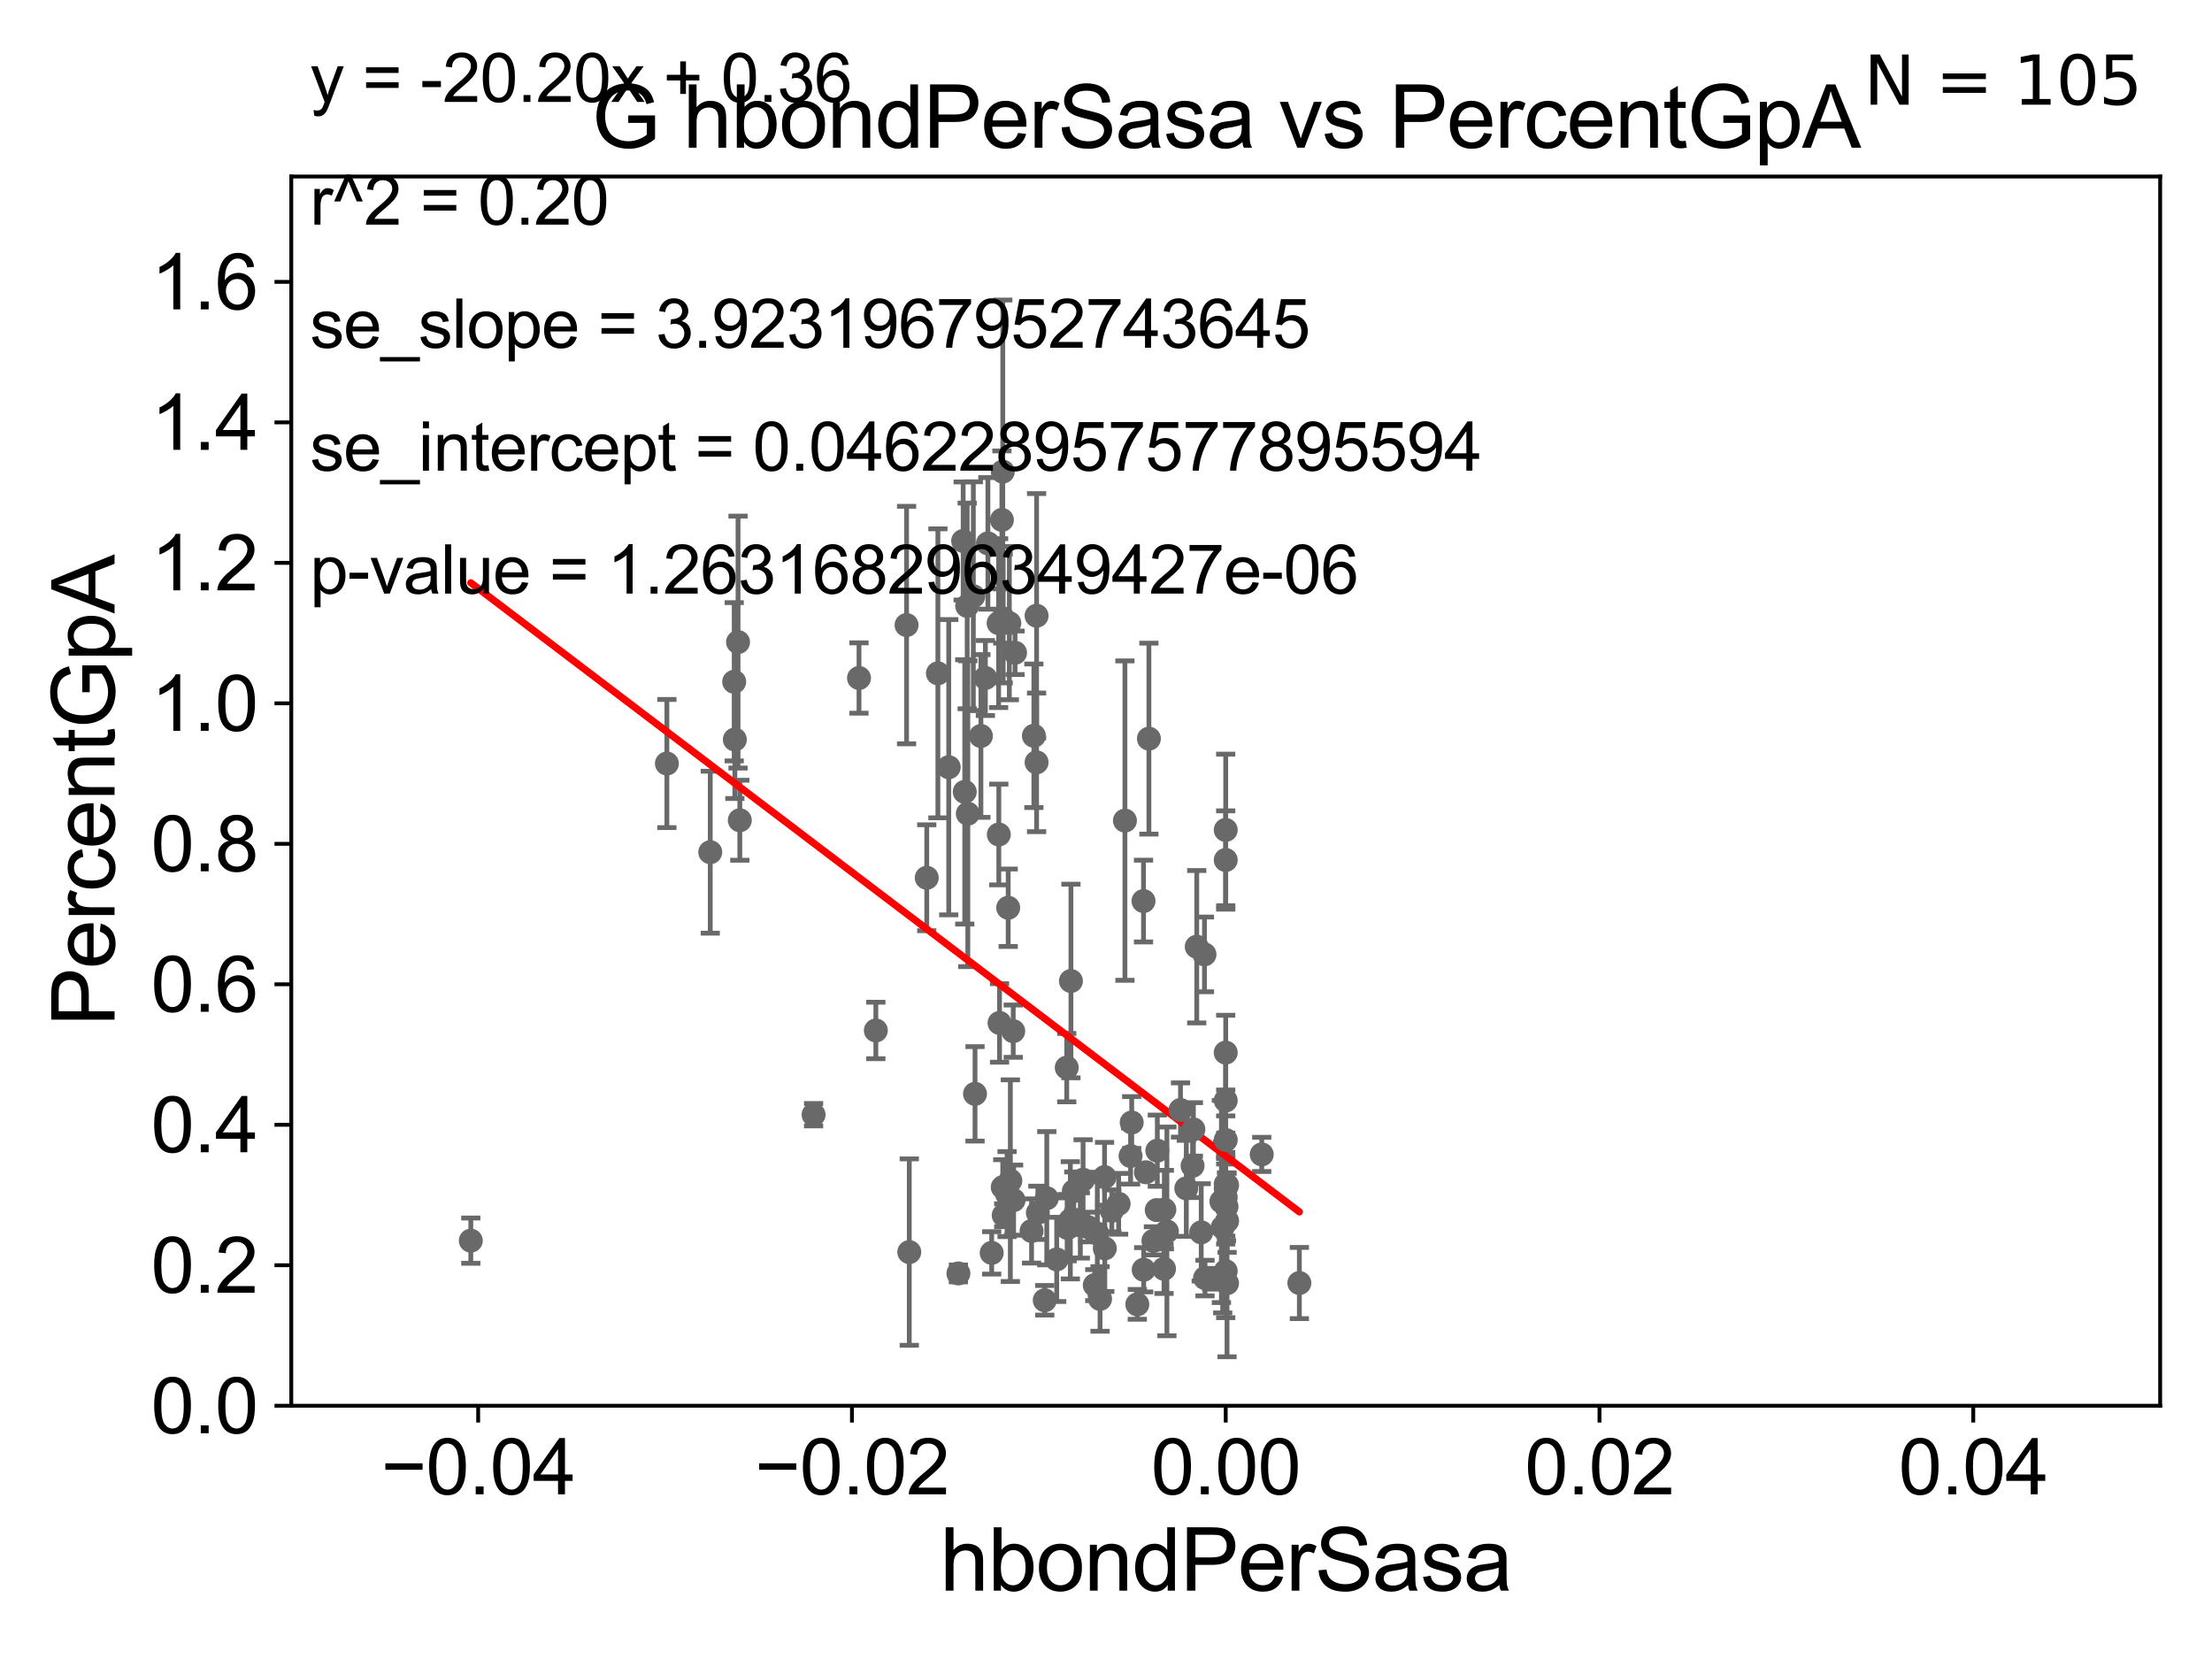 <?xml version="1.0" encoding="utf-8" standalone="no"?>
<!DOCTYPE svg PUBLIC "-//W3C//DTD SVG 1.1//EN"
  "http://www.w3.org/Graphics/SVG/1.1/DTD/svg11.dtd">
<svg xmlns:xlink="http://www.w3.org/1999/xlink" width="460.8pt" height="345.6pt" viewBox="0 0 460.8 345.6" xmlns="http://www.w3.org/2000/svg" version="1.1">
 <defs>
  <style type="text/css">*{stroke-linejoin: round; stroke-linecap: butt}</style>
 </defs>
 <g id="figure_1">
  <g id="patch_1">
   <path d="M 0 345.6 
L 460.8 345.6 
L 460.8 0 
L 0 0 
z
" style="fill: #ffffff"/>
  </g>
  <g id="axes_1">
   <g id="patch_2">
    <path d="M 60.68 292.84 
L 450 292.84 
L 450 36.775 
L 60.68 36.775 
z
" style="fill: #ffffff"/>
   </g>
   <g id="PathCollection_1">
    <defs>
     <path id="mb8f1c11211" d="M 0 1.118 
C 0.297 1.118 0.581 1 0.791 0.791 
C 1 0.581 1.118 0.297 1.118 0 
C 1.118 -0.297 1 -0.581 0.791 -0.791 
C 0.581 -1 0.297 -1.118 0 -1.118 
C -0.297 -1.118 -0.581 -1 -0.791 -0.791 
C -1 -0.581 -1.118 -0.297 -1.118 0 
C -1.118 0.297 -1 0.581 -0.791 0.791 
C -0.581 1 -0.297 1.118 0 1.118 
z
" style="stroke: #696969"/>
    </defs>
    <g clip-path="url(#pc1560e08b8)">
     <use xlink:href="#mb8f1c11211" x="205.273" y="141.24" style="fill: #696969; stroke: #696969"/>
     <use xlink:href="#mb8f1c11211" x="216.207" y="252.65" style="fill: #696969; stroke: #696969"/>
     <use xlink:href="#mb8f1c11211" x="220.132" y="262.358" style="fill: #696969; stroke: #696969"/>
     <use xlink:href="#mb8f1c11211" x="243.088" y="256.522" style="fill: #696969; stroke: #696969"/>
     <use xlink:href="#mb8f1c11211" x="201.613" y="169.507" style="fill: #696969; stroke: #696969"/>
     <use xlink:href="#mb8f1c11211" x="211.151" y="250.009" style="fill: #696969; stroke: #696969"/>
     <use xlink:href="#mb8f1c11211" x="235.52" y="240.815" style="fill: #696969; stroke: #696969"/>
     <use xlink:href="#mb8f1c11211" x="189.419" y="260.834" style="fill: #696969; stroke: #696969"/>
     <use xlink:href="#mb8f1c11211" x="203.115" y="227.866" style="fill: #696969; stroke: #696969"/>
     <use xlink:href="#mb8f1c11211" x="228.061" y="267.707" style="fill: #696969; stroke: #696969"/>
     <use xlink:href="#mb8f1c11211" x="252.407" y="266.393" style="fill: #696969; stroke: #696969"/>
     <use xlink:href="#mb8f1c11211" x="233.033" y="250.776" style="fill: #696969; stroke: #696969"/>
     <use xlink:href="#mb8f1c11211" x="236.925" y="271.722" style="fill: #696969; stroke: #696969"/>
     <use xlink:href="#mb8f1c11211" x="255.628" y="254.355" style="fill: #696969; stroke: #696969"/>
     <use xlink:href="#mb8f1c11211" x="214.893" y="256.432" style="fill: #696969; stroke: #696969"/>
     <use xlink:href="#mb8f1c11211" x="234.344" y="170.946" style="fill: #696969; stroke: #696969"/>
     <use xlink:href="#mb8f1c11211" x="242.486" y="264.321" style="fill: #696969; stroke: #696969"/>
     <use xlink:href="#mb8f1c11211" x="218.063" y="249.613" style="fill: #696969; stroke: #696969"/>
     <use xlink:href="#mb8f1c11211" x="255.504" y="251.376" style="fill: #696969; stroke: #696969"/>
     <use xlink:href="#mb8f1c11211" x="223.095" y="204.363" style="fill: #696969; stroke: #696969"/>
     <use xlink:href="#mb8f1c11211" x="251.026" y="266.248" style="fill: #696969; stroke: #696969"/>
     <use xlink:href="#mb8f1c11211" x="231.613" y="252.243" style="fill: #696969; stroke: #696969"/>
     <use xlink:href="#mb8f1c11211" x="235.755" y="233.836" style="fill: #696969; stroke: #696969"/>
     <use xlink:href="#mb8f1c11211" x="206.587" y="261.002" style="fill: #696969; stroke: #696969"/>
     <use xlink:href="#mb8f1c11211" x="226.602" y="255.615" style="fill: #696969; stroke: #696969"/>
     <use xlink:href="#mb8f1c11211" x="228.593" y="256.984" style="fill: #696969; stroke: #696969"/>
     <use xlink:href="#mb8f1c11211" x="240.972" y="252.081" style="fill: #696969; stroke: #696969"/>
     <use xlink:href="#mb8f1c11211" x="138.925" y="159.059" style="fill: #696969; stroke: #696969"/>
     <use xlink:href="#mb8f1c11211" x="209.792" y="248.751" style="fill: #696969; stroke: #696969"/>
     <use xlink:href="#mb8f1c11211" x="225.627" y="245.754" style="fill: #696969; stroke: #696969"/>
     <use xlink:href="#mb8f1c11211" x="242.554" y="251.983" style="fill: #696969; stroke: #696969"/>
     <use xlink:href="#mb8f1c11211" x="255.34" y="247.602" style="fill: #696969; stroke: #696969"/>
     <use xlink:href="#mb8f1c11211" x="199.653" y="265.277" style="fill: #696969; stroke: #696969"/>
     <use xlink:href="#mb8f1c11211" x="229.161" y="270.59" style="fill: #696969; stroke: #696969"/>
     <use xlink:href="#mb8f1c11211" x="238.714" y="244.202" style="fill: #696969; stroke: #696969"/>
     <use xlink:href="#mb8f1c11211" x="255.34" y="179.153" style="fill: #696969; stroke: #696969"/>
     <use xlink:href="#mb8f1c11211" x="169.486" y="232.212" style="fill: #696969; stroke: #696969"/>
     <use xlink:href="#mb8f1c11211" x="255.626" y="246.885" style="fill: #696969; stroke: #696969"/>
     <use xlink:href="#mb8f1c11211" x="247.129" y="247.556" style="fill: #696969; stroke: #696969"/>
     <use xlink:href="#mb8f1c11211" x="255.34" y="246.685" style="fill: #696969; stroke: #696969"/>
     <use xlink:href="#mb8f1c11211" x="255.34" y="237.474" style="fill: #696969; stroke: #696969"/>
     <use xlink:href="#mb8f1c11211" x="238.215" y="187.708" style="fill: #696969; stroke: #696969"/>
     <use xlink:href="#mb8f1c11211" x="250.235" y="256.723" style="fill: #696969; stroke: #696969"/>
     <use xlink:href="#mb8f1c11211" x="222.306" y="255.743" style="fill: #696969; stroke: #696969"/>
     <use xlink:href="#mb8f1c11211" x="270.681" y="267.277" style="fill: #696969; stroke: #696969"/>
     <use xlink:href="#mb8f1c11211" x="238.25" y="264.513" style="fill: #696969; stroke: #696969"/>
     <use xlink:href="#mb8f1c11211" x="255.34" y="172.893" style="fill: #696969; stroke: #696969"/>
     <use xlink:href="#mb8f1c11211" x="222.224" y="222.406" style="fill: #696969; stroke: #696969"/>
     <use xlink:href="#mb8f1c11211" x="248.604" y="235.267" style="fill: #696969; stroke: #696969"/>
     <use xlink:href="#mb8f1c11211" x="230.1" y="245.21" style="fill: #696969; stroke: #696969"/>
     <use xlink:href="#mb8f1c11211" x="254.709" y="255.685" style="fill: #696969; stroke: #696969"/>
     <use xlink:href="#mb8f1c11211" x="248.435" y="242.849" style="fill: #696969; stroke: #696969"/>
     <use xlink:href="#mb8f1c11211" x="255.34" y="229.259" style="fill: #696969; stroke: #696969"/>
     <use xlink:href="#mb8f1c11211" x="230.15" y="260.054" style="fill: #696969; stroke: #696969"/>
     <use xlink:href="#mb8f1c11211" x="225.054" y="255.283" style="fill: #696969; stroke: #696969"/>
     <use xlink:href="#mb8f1c11211" x="255.612" y="267.317" style="fill: #696969; stroke: #696969"/>
     <use xlink:href="#mb8f1c11211" x="239.338" y="153.873" style="fill: #696969; stroke: #696969"/>
     <use xlink:href="#mb8f1c11211" x="223.689" y="248.15" style="fill: #696969; stroke: #696969"/>
     <use xlink:href="#mb8f1c11211" x="250.914" y="198.817" style="fill: #696969; stroke: #696969"/>
     <use xlink:href="#mb8f1c11211" x="222.439" y="255.803" style="fill: #696969; stroke: #696969"/>
     <use xlink:href="#mb8f1c11211" x="249.304" y="197.218" style="fill: #696969; stroke: #696969"/>
     <use xlink:href="#mb8f1c11211" x="255.34" y="264.792" style="fill: #696969; stroke: #696969"/>
     <use xlink:href="#mb8f1c11211" x="254.442" y="250.292" style="fill: #696969; stroke: #696969"/>
     <use xlink:href="#mb8f1c11211" x="255.34" y="219.277" style="fill: #696969; stroke: #696969"/>
     <use xlink:href="#mb8f1c11211" x="222.97" y="254.207" style="fill: #696969; stroke: #696969"/>
     <use xlink:href="#mb8f1c11211" x="209.092" y="253.157" style="fill: #696969; stroke: #696969"/>
     <use xlink:href="#mb8f1c11211" x="193.06" y="182.855" style="fill: #696969; stroke: #696969"/>
     <use xlink:href="#mb8f1c11211" x="255.34" y="249.421" style="fill: #696969; stroke: #696969"/>
     <use xlink:href="#mb8f1c11211" x="208.031" y="129.809" style="fill: #696969; stroke: #696969"/>
     <use xlink:href="#mb8f1c11211" x="154.118" y="170.873" style="fill: #696969; stroke: #696969"/>
     <use xlink:href="#mb8f1c11211" x="202.764" y="124.199" style="fill: #696969; stroke: #696969"/>
     <use xlink:href="#mb8f1c11211" x="200.977" y="164.96" style="fill: #696969; stroke: #696969"/>
     <use xlink:href="#mb8f1c11211" x="208.071" y="173.84" style="fill: #696969; stroke: #696969"/>
     <use xlink:href="#mb8f1c11211" x="211.074" y="214.811" style="fill: #696969; stroke: #696969"/>
     <use xlink:href="#mb8f1c11211" x="208.222" y="213.098" style="fill: #696969; stroke: #696969"/>
     <use xlink:href="#mb8f1c11211" x="215.94" y="128.271" style="fill: #696969; stroke: #696969"/>
     <use xlink:href="#mb8f1c11211" x="208.978" y="128.83" style="fill: #696969; stroke: #696969"/>
     <use xlink:href="#mb8f1c11211" x="208.898" y="98.244" style="fill: #696969; stroke: #696969"/>
     <use xlink:href="#mb8f1c11211" x="217.642" y="270.872" style="fill: #696969; stroke: #696969"/>
     <use xlink:href="#mb8f1c11211" x="182.455" y="214.664" style="fill: #696969; stroke: #696969"/>
     <use xlink:href="#mb8f1c11211" x="197.641" y="159.824" style="fill: #696969; stroke: #696969"/>
     <use xlink:href="#mb8f1c11211" x="152.948" y="142.026" style="fill: #696969; stroke: #696969"/>
     <use xlink:href="#mb8f1c11211" x="211.454" y="135.984" style="fill: #696969; stroke: #696969"/>
     <use xlink:href="#mb8f1c11211" x="195.383" y="140.27" style="fill: #696969; stroke: #696969"/>
     <use xlink:href="#mb8f1c11211" x="147.959" y="177.53" style="fill: #696969; stroke: #696969"/>
     <use xlink:href="#mb8f1c11211" x="210.263" y="129.815" style="fill: #696969; stroke: #696969"/>
     <use xlink:href="#mb8f1c11211" x="153.748" y="133.761" style="fill: #696969; stroke: #696969"/>
     <use xlink:href="#mb8f1c11211" x="205.8" y="113.195" style="fill: #696969; stroke: #696969"/>
     <use xlink:href="#mb8f1c11211" x="240.28" y="258.487" style="fill: #696969; stroke: #696969"/>
     <use xlink:href="#mb8f1c11211" x="188.855" y="130.211" style="fill: #696969; stroke: #696969"/>
     <use xlink:href="#mb8f1c11211" x="215.939" y="158.81" style="fill: #696969; stroke: #696969"/>
     <use xlink:href="#mb8f1c11211" x="262.844" y="240.484" style="fill: #696969; stroke: #696969"/>
     <use xlink:href="#mb8f1c11211" x="204.34" y="153.321" style="fill: #696969; stroke: #696969"/>
     <use xlink:href="#mb8f1c11211" x="210.476" y="245.953" style="fill: #696969; stroke: #696969"/>
     <use xlink:href="#mb8f1c11211" x="201.483" y="126.225" style="fill: #696969; stroke: #696969"/>
     <use xlink:href="#mb8f1c11211" x="208.716" y="108.307" style="fill: #696969; stroke: #696969"/>
     <use xlink:href="#mb8f1c11211" x="241.093" y="239.704" style="fill: #696969; stroke: #696969"/>
     <use xlink:href="#mb8f1c11211" x="245.92" y="231.234" style="fill: #696969; stroke: #696969"/>
     <use xlink:href="#mb8f1c11211" x="98.077" y="258.452" style="fill: #696969; stroke: #696969"/>
     <use xlink:href="#mb8f1c11211" x="200.644" y="112.694" style="fill: #696969; stroke: #696969"/>
     <use xlink:href="#mb8f1c11211" x="153.081" y="154.059" style="fill: #696969; stroke: #696969"/>
     <use xlink:href="#mb8f1c11211" x="215.376" y="153.276" style="fill: #696969; stroke: #696969"/>
     <use xlink:href="#mb8f1c11211" x="208.891" y="247.319" style="fill: #696969; stroke: #696969"/>
     <use xlink:href="#mb8f1c11211" x="178.947" y="141.241" style="fill: #696969; stroke: #696969"/>
     <use xlink:href="#mb8f1c11211" x="210.025" y="189.101" style="fill: #696969; stroke: #696969"/>
    </g>
   </g>
   <g id="matplotlib.axis_1">
    <g id="xtick_1">
     <g id="line2d_1">
      <defs>
       <path id="m502ca06b59" d="M 0 0 
L 0 3.5 
" style="stroke: #000000; stroke-width: 0.8"/>
      </defs>
      <g>
       <use xlink:href="#m502ca06b59" x="99.612" y="292.84" style="stroke: #000000; stroke-width: 0.8"/>
      </g>
     </g>
     <g id="text_1">
      <!-- −0.04 -->
      <g transform="translate(79.371 311.293)scale(0.16 -0.16)">
       <defs>
        <path id="ArialMT-2212" d="M 3381 1997 
L 356 1997 
L 356 2522 
L 3381 2522 
L 3381 1997 
z
" transform="scale(0.016)"/>
        <path id="ArialMT-30" d="M 266 2259 
Q 266 3072 433 3567 
Q 600 4063 929 4331 
Q 1259 4600 1759 4600 
Q 2128 4600 2406 4451 
Q 2684 4303 2865 4023 
Q 3047 3744 3150 3342 
Q 3253 2941 3253 2259 
Q 3253 1453 3087 958 
Q 2922 463 2592 192 
Q 2263 -78 1759 -78 
Q 1097 -78 719 397 
Q 266 969 266 2259 
z
M 844 2259 
Q 844 1131 1108 757 
Q 1372 384 1759 384 
Q 2147 384 2411 759 
Q 2675 1134 2675 2259 
Q 2675 3391 2411 3762 
Q 2147 4134 1753 4134 
Q 1366 4134 1134 3806 
Q 844 3388 844 2259 
z
" transform="scale(0.016)"/>
        <path id="ArialMT-2e" d="M 581 0 
L 581 641 
L 1222 641 
L 1222 0 
L 581 0 
z
" transform="scale(0.016)"/>
        <path id="ArialMT-34" d="M 2069 0 
L 2069 1097 
L 81 1097 
L 81 1613 
L 2172 4581 
L 2631 4581 
L 2631 1613 
L 3250 1613 
L 3250 1097 
L 2631 1097 
L 2631 0 
L 2069 0 
z
M 2069 1613 
L 2069 3678 
L 634 1613 
L 2069 1613 
z
" transform="scale(0.016)"/>
       </defs>
       <use xlink:href="#ArialMT-2212"/>
       <use xlink:href="#ArialMT-30" x="58.398"/>
       <use xlink:href="#ArialMT-2e" x="114.014"/>
       <use xlink:href="#ArialMT-30" x="141.797"/>
       <use xlink:href="#ArialMT-34" x="197.412"/>
      </g>
     </g>
    </g>
    <g id="xtick_2">
     <g id="line2d_2">
      <g>
       <use xlink:href="#m502ca06b59" x="177.476" y="292.84" style="stroke: #000000; stroke-width: 0.8"/>
      </g>
     </g>
     <g id="text_2">
      <!-- −0.02 -->
      <g transform="translate(157.235 311.293)scale(0.16 -0.16)">
       <defs>
        <path id="ArialMT-32" d="M 3222 541 
L 3222 0 
L 194 0 
Q 188 203 259 391 
Q 375 700 629 1000 
Q 884 1300 1366 1694 
Q 2113 2306 2375 2664 
Q 2638 3022 2638 3341 
Q 2638 3675 2398 3904 
Q 2159 4134 1775 4134 
Q 1369 4134 1125 3890 
Q 881 3647 878 3216 
L 300 3275 
Q 359 3922 746 4261 
Q 1134 4600 1788 4600 
Q 2447 4600 2831 4234 
Q 3216 3869 3216 3328 
Q 3216 3053 3103 2787 
Q 2991 2522 2730 2228 
Q 2469 1934 1863 1422 
Q 1356 997 1212 845 
Q 1069 694 975 541 
L 3222 541 
z
" transform="scale(0.016)"/>
       </defs>
       <use xlink:href="#ArialMT-2212"/>
       <use xlink:href="#ArialMT-30" x="58.398"/>
       <use xlink:href="#ArialMT-2e" x="114.014"/>
       <use xlink:href="#ArialMT-30" x="141.797"/>
       <use xlink:href="#ArialMT-32" x="197.412"/>
      </g>
     </g>
    </g>
    <g id="xtick_3">
     <g id="line2d_3">
      <g>
       <use xlink:href="#m502ca06b59" x="255.34" y="292.84" style="stroke: #000000; stroke-width: 0.8"/>
      </g>
     </g>
     <g id="text_3">
      <!-- 0.00 -->
      <g transform="translate(239.771 311.293)scale(0.16 -0.16)">
       <use xlink:href="#ArialMT-30"/>
       <use xlink:href="#ArialMT-2e" x="55.615"/>
       <use xlink:href="#ArialMT-30" x="83.398"/>
       <use xlink:href="#ArialMT-30" x="139.014"/>
      </g>
     </g>
    </g>
    <g id="xtick_4">
     <g id="line2d_4">
      <g>
       <use xlink:href="#m502ca06b59" x="333.204" y="292.84" style="stroke: #000000; stroke-width: 0.8"/>
      </g>
     </g>
     <g id="text_4">
      <!-- 0.02 -->
      <g transform="translate(317.635 311.293)scale(0.16 -0.16)">
       <use xlink:href="#ArialMT-30"/>
       <use xlink:href="#ArialMT-2e" x="55.615"/>
       <use xlink:href="#ArialMT-30" x="83.398"/>
       <use xlink:href="#ArialMT-32" x="139.014"/>
      </g>
     </g>
    </g>
    <g id="xtick_5">
     <g id="line2d_5">
      <g>
       <use xlink:href="#m502ca06b59" x="411.068" y="292.84" style="stroke: #000000; stroke-width: 0.8"/>
      </g>
     </g>
     <g id="text_5">
      <!-- 0.04 -->
      <g transform="translate(395.499 311.293)scale(0.16 -0.16)">
       <use xlink:href="#ArialMT-30"/>
       <use xlink:href="#ArialMT-2e" x="55.615"/>
       <use xlink:href="#ArialMT-30" x="83.398"/>
       <use xlink:href="#ArialMT-34" x="139.014"/>
      </g>
     </g>
    </g>
    <g id="text_6">
     <!-- hbondPerSasa -->
     <g transform="translate(195.798 331.357)scale(0.18 -0.18)">
      <defs>
       <path id="ArialMT-68" d="M 422 0 
L 422 4581 
L 984 4581 
L 984 2938 
Q 1378 3394 1978 3394 
Q 2347 3394 2619 3248 
Q 2891 3103 3008 2847 
Q 3125 2591 3125 2103 
L 3125 0 
L 2563 0 
L 2563 2103 
Q 2563 2525 2380 2717 
Q 2197 2909 1863 2909 
Q 1613 2909 1392 2779 
Q 1172 2650 1078 2428 
Q 984 2206 984 1816 
L 984 0 
L 422 0 
z
" transform="scale(0.016)"/>
       <path id="ArialMT-62" d="M 941 0 
L 419 0 
L 419 4581 
L 981 4581 
L 981 2947 
Q 1338 3394 1891 3394 
Q 2197 3394 2470 3270 
Q 2744 3147 2920 2923 
Q 3097 2700 3197 2384 
Q 3297 2069 3297 1709 
Q 3297 856 2875 390 
Q 2453 -75 1863 -75 
Q 1275 -75 941 416 
L 941 0 
z
M 934 1684 
Q 934 1088 1097 822 
Q 1363 388 1816 388 
Q 2184 388 2453 708 
Q 2722 1028 2722 1663 
Q 2722 2313 2464 2622 
Q 2206 2931 1841 2931 
Q 1472 2931 1203 2611 
Q 934 2291 934 1684 
z
" transform="scale(0.016)"/>
       <path id="ArialMT-6f" d="M 213 1659 
Q 213 2581 725 3025 
Q 1153 3394 1769 3394 
Q 2453 3394 2887 2945 
Q 3322 2497 3322 1706 
Q 3322 1066 3130 698 
Q 2938 331 2570 128 
Q 2203 -75 1769 -75 
Q 1072 -75 642 372 
Q 213 819 213 1659 
z
M 791 1659 
Q 791 1022 1069 705 
Q 1347 388 1769 388 
Q 2188 388 2466 706 
Q 2744 1025 2744 1678 
Q 2744 2294 2464 2611 
Q 2184 2928 1769 2928 
Q 1347 2928 1069 2612 
Q 791 2297 791 1659 
z
" transform="scale(0.016)"/>
       <path id="ArialMT-6e" d="M 422 0 
L 422 3319 
L 928 3319 
L 928 2847 
Q 1294 3394 1984 3394 
Q 2284 3394 2536 3286 
Q 2788 3178 2913 3003 
Q 3038 2828 3088 2588 
Q 3119 2431 3119 2041 
L 3119 0 
L 2556 0 
L 2556 2019 
Q 2556 2363 2490 2533 
Q 2425 2703 2258 2804 
Q 2091 2906 1866 2906 
Q 1506 2906 1245 2678 
Q 984 2450 984 1813 
L 984 0 
L 422 0 
z
" transform="scale(0.016)"/>
       <path id="ArialMT-64" d="M 2575 0 
L 2575 419 
Q 2259 -75 1647 -75 
Q 1250 -75 917 144 
Q 584 363 401 755 
Q 219 1147 219 1656 
Q 219 2153 384 2558 
Q 550 2963 881 3178 
Q 1213 3394 1622 3394 
Q 1922 3394 2156 3267 
Q 2391 3141 2538 2938 
L 2538 4581 
L 3097 4581 
L 3097 0 
L 2575 0 
z
M 797 1656 
Q 797 1019 1065 703 
Q 1334 388 1700 388 
Q 2069 388 2326 689 
Q 2584 991 2584 1609 
Q 2584 2291 2321 2609 
Q 2059 2928 1675 2928 
Q 1300 2928 1048 2622 
Q 797 2316 797 1656 
z
" transform="scale(0.016)"/>
       <path id="ArialMT-50" d="M 494 0 
L 494 4581 
L 2222 4581 
Q 2678 4581 2919 4538 
Q 3256 4481 3484 4323 
Q 3713 4166 3852 3881 
Q 3991 3597 3991 3256 
Q 3991 2672 3619 2267 
Q 3247 1863 2275 1863 
L 1100 1863 
L 1100 0 
L 494 0 
z
M 1100 2403 
L 2284 2403 
Q 2872 2403 3119 2622 
Q 3366 2841 3366 3238 
Q 3366 3525 3220 3729 
Q 3075 3934 2838 4000 
Q 2684 4041 2272 4041 
L 1100 4041 
L 1100 2403 
z
" transform="scale(0.016)"/>
       <path id="ArialMT-65" d="M 2694 1069 
L 3275 997 
Q 3138 488 2766 206 
Q 2394 -75 1816 -75 
Q 1088 -75 661 373 
Q 234 822 234 1631 
Q 234 2469 665 2931 
Q 1097 3394 1784 3394 
Q 2450 3394 2872 2941 
Q 3294 2488 3294 1666 
Q 3294 1616 3291 1516 
L 816 1516 
Q 847 969 1125 678 
Q 1403 388 1819 388 
Q 2128 388 2347 550 
Q 2566 713 2694 1069 
z
M 847 1978 
L 2700 1978 
Q 2663 2397 2488 2606 
Q 2219 2931 1791 2931 
Q 1403 2931 1139 2672 
Q 875 2413 847 1978 
z
" transform="scale(0.016)"/>
       <path id="ArialMT-72" d="M 416 0 
L 416 3319 
L 922 3319 
L 922 2816 
Q 1116 3169 1280 3281 
Q 1444 3394 1641 3394 
Q 1925 3394 2219 3213 
L 2025 2691 
Q 1819 2813 1613 2813 
Q 1428 2813 1281 2702 
Q 1134 2591 1072 2394 
Q 978 2094 978 1738 
L 978 0 
L 416 0 
z
" transform="scale(0.016)"/>
       <path id="ArialMT-53" d="M 288 1472 
L 859 1522 
Q 900 1178 1048 958 
Q 1197 738 1509 602 
Q 1822 466 2213 466 
Q 2559 466 2825 569 
Q 3091 672 3220 851 
Q 3350 1031 3350 1244 
Q 3350 1459 3225 1620 
Q 3100 1781 2813 1891 
Q 2628 1963 1997 2114 
Q 1366 2266 1113 2400 
Q 784 2572 623 2826 
Q 463 3081 463 3397 
Q 463 3744 659 4045 
Q 856 4347 1234 4503 
Q 1613 4659 2075 4659 
Q 2584 4659 2973 4495 
Q 3363 4331 3572 4012 
Q 3781 3694 3797 3291 
L 3216 3247 
Q 3169 3681 2898 3903 
Q 2628 4125 2100 4125 
Q 1550 4125 1298 3923 
Q 1047 3722 1047 3438 
Q 1047 3191 1225 3031 
Q 1400 2872 2139 2705 
Q 2878 2538 3153 2413 
Q 3553 2228 3743 1945 
Q 3934 1663 3934 1294 
Q 3934 928 3725 604 
Q 3516 281 3123 101 
Q 2731 -78 2241 -78 
Q 1619 -78 1198 103 
Q 778 284 539 648 
Q 300 1013 288 1472 
z
" transform="scale(0.016)"/>
       <path id="ArialMT-61" d="M 2588 409 
Q 2275 144 1986 34 
Q 1697 -75 1366 -75 
Q 819 -75 525 192 
Q 231 459 231 875 
Q 231 1119 342 1320 
Q 453 1522 633 1644 
Q 813 1766 1038 1828 
Q 1203 1872 1538 1913 
Q 2219 1994 2541 2106 
Q 2544 2222 2544 2253 
Q 2544 2597 2384 2738 
Q 2169 2928 1744 2928 
Q 1347 2928 1158 2789 
Q 969 2650 878 2297 
L 328 2372 
Q 403 2725 575 2942 
Q 747 3159 1072 3276 
Q 1397 3394 1825 3394 
Q 2250 3394 2515 3294 
Q 2781 3194 2906 3042 
Q 3031 2891 3081 2659 
Q 3109 2516 3109 2141 
L 3109 1391 
Q 3109 606 3145 398 
Q 3181 191 3288 0 
L 2700 0 
Q 2613 175 2588 409 
z
M 2541 1666 
Q 2234 1541 1622 1453 
Q 1275 1403 1131 1340 
Q 988 1278 909 1158 
Q 831 1038 831 891 
Q 831 666 1001 516 
Q 1172 366 1500 366 
Q 1825 366 2078 508 
Q 2331 650 2450 897 
Q 2541 1088 2541 1459 
L 2541 1666 
z
" transform="scale(0.016)"/>
       <path id="ArialMT-73" d="M 197 991 
L 753 1078 
Q 800 744 1014 566 
Q 1228 388 1613 388 
Q 2000 388 2187 545 
Q 2375 703 2375 916 
Q 2375 1106 2209 1216 
Q 2094 1291 1634 1406 
Q 1016 1563 777 1677 
Q 538 1791 414 1992 
Q 291 2194 291 2438 
Q 291 2659 392 2848 
Q 494 3038 669 3163 
Q 800 3259 1026 3326 
Q 1253 3394 1513 3394 
Q 1903 3394 2198 3281 
Q 2494 3169 2634 2976 
Q 2775 2784 2828 2463 
L 2278 2388 
Q 2241 2644 2061 2787 
Q 1881 2931 1553 2931 
Q 1166 2931 1000 2803 
Q 834 2675 834 2503 
Q 834 2394 903 2306 
Q 972 2216 1119 2156 
Q 1203 2125 1616 2013 
Q 2213 1853 2448 1751 
Q 2684 1650 2818 1456 
Q 2953 1263 2953 975 
Q 2953 694 2789 445 
Q 2625 197 2315 61 
Q 2006 -75 1616 -75 
Q 969 -75 630 194 
Q 291 463 197 991 
z
" transform="scale(0.016)"/>
      </defs>
      <use xlink:href="#ArialMT-68"/>
      <use xlink:href="#ArialMT-62" x="55.615"/>
      <use xlink:href="#ArialMT-6f" x="111.23"/>
      <use xlink:href="#ArialMT-6e" x="166.846"/>
      <use xlink:href="#ArialMT-64" x="222.461"/>
      <use xlink:href="#ArialMT-50" x="278.076"/>
      <use xlink:href="#ArialMT-65" x="344.775"/>
      <use xlink:href="#ArialMT-72" x="400.391"/>
      <use xlink:href="#ArialMT-53" x="433.691"/>
      <use xlink:href="#ArialMT-61" x="500.391"/>
      <use xlink:href="#ArialMT-73" x="556.006"/>
      <use xlink:href="#ArialMT-61" x="606.006"/>
     </g>
    </g>
   </g>
   <g id="matplotlib.axis_2">
    <g id="ytick_1">
     <g id="line2d_6">
      <defs>
       <path id="me9777baec5" d="M 0 0 
L -3.5 0 
" style="stroke: #000000; stroke-width: 0.8"/>
      </defs>
      <g>
       <use xlink:href="#me9777baec5" x="60.68" y="292.84" style="stroke: #000000; stroke-width: 0.8"/>
      </g>
     </g>
     <g id="text_7">
      <!-- 0.0 -->
      <g transform="translate(31.44 298.566)scale(0.16 -0.16)">
       <use xlink:href="#ArialMT-30"/>
       <use xlink:href="#ArialMT-2e" x="55.615"/>
       <use xlink:href="#ArialMT-30" x="83.398"/>
      </g>
     </g>
    </g>
    <g id="ytick_2">
     <g id="line2d_7">
      <g>
       <use xlink:href="#me9777baec5" x="60.68" y="263.575" style="stroke: #000000; stroke-width: 0.8"/>
      </g>
     </g>
     <g id="text_8">
      <!-- 0.2 -->
      <g transform="translate(31.44 269.302)scale(0.16 -0.16)">
       <use xlink:href="#ArialMT-30"/>
       <use xlink:href="#ArialMT-2e" x="55.615"/>
       <use xlink:href="#ArialMT-32" x="83.398"/>
      </g>
     </g>
    </g>
    <g id="ytick_3">
     <g id="line2d_8">
      <g>
       <use xlink:href="#me9777baec5" x="60.68" y="234.311" style="stroke: #000000; stroke-width: 0.8"/>
      </g>
     </g>
     <g id="text_9">
      <!-- 0.4 -->
      <g transform="translate(31.44 240.037)scale(0.16 -0.16)">
       <use xlink:href="#ArialMT-30"/>
       <use xlink:href="#ArialMT-2e" x="55.615"/>
       <use xlink:href="#ArialMT-34" x="83.398"/>
      </g>
     </g>
    </g>
    <g id="ytick_4">
     <g id="line2d_9">
      <g>
       <use xlink:href="#me9777baec5" x="60.68" y="205.046" style="stroke: #000000; stroke-width: 0.8"/>
      </g>
     </g>
     <g id="text_10">
      <!-- 0.6 -->
      <g transform="translate(31.44 210.772)scale(0.16 -0.16)">
       <defs>
        <path id="ArialMT-36" d="M 3184 3459 
L 2625 3416 
Q 2550 3747 2413 3897 
Q 2184 4138 1850 4138 
Q 1581 4138 1378 3988 
Q 1113 3794 959 3422 
Q 806 3050 800 2363 
Q 1003 2672 1297 2822 
Q 1591 2972 1913 2972 
Q 2475 2972 2870 2558 
Q 3266 2144 3266 1488 
Q 3266 1056 3080 686 
Q 2894 316 2569 119 
Q 2244 -78 1831 -78 
Q 1128 -78 684 439 
Q 241 956 241 2144 
Q 241 3472 731 4075 
Q 1159 4600 1884 4600 
Q 2425 4600 2770 4297 
Q 3116 3994 3184 3459 
z
M 888 1484 
Q 888 1194 1011 928 
Q 1134 663 1356 523 
Q 1578 384 1822 384 
Q 2178 384 2434 671 
Q 2691 959 2691 1453 
Q 2691 1928 2437 2201 
Q 2184 2475 1800 2475 
Q 1419 2475 1153 2201 
Q 888 1928 888 1484 
z
" transform="scale(0.016)"/>
       </defs>
       <use xlink:href="#ArialMT-30"/>
       <use xlink:href="#ArialMT-2e" x="55.615"/>
       <use xlink:href="#ArialMT-36" x="83.398"/>
      </g>
     </g>
    </g>
    <g id="ytick_5">
     <g id="line2d_10">
      <g>
       <use xlink:href="#me9777baec5" x="60.68" y="175.782" style="stroke: #000000; stroke-width: 0.8"/>
      </g>
     </g>
     <g id="text_11">
      <!-- 0.8 -->
      <g transform="translate(31.44 181.508)scale(0.16 -0.16)">
       <defs>
        <path id="ArialMT-38" d="M 1131 2484 
Q 781 2613 612 2850 
Q 444 3088 444 3419 
Q 444 3919 803 4259 
Q 1163 4600 1759 4600 
Q 2359 4600 2725 4251 
Q 3091 3903 3091 3403 
Q 3091 3084 2923 2848 
Q 2756 2613 2416 2484 
Q 2838 2347 3058 2040 
Q 3278 1734 3278 1309 
Q 3278 722 2862 322 
Q 2447 -78 1769 -78 
Q 1091 -78 675 323 
Q 259 725 259 1325 
Q 259 1772 486 2073 
Q 713 2375 1131 2484 
z
M 1019 3438 
Q 1019 3113 1228 2906 
Q 1438 2700 1772 2700 
Q 2097 2700 2305 2904 
Q 2513 3109 2513 3406 
Q 2513 3716 2298 3927 
Q 2084 4138 1766 4138 
Q 1444 4138 1231 3931 
Q 1019 3725 1019 3438 
z
M 838 1322 
Q 838 1081 952 856 
Q 1066 631 1291 507 
Q 1516 384 1775 384 
Q 2178 384 2440 643 
Q 2703 903 2703 1303 
Q 2703 1709 2433 1975 
Q 2163 2241 1756 2241 
Q 1359 2241 1098 1978 
Q 838 1716 838 1322 
z
" transform="scale(0.016)"/>
       </defs>
       <use xlink:href="#ArialMT-30"/>
       <use xlink:href="#ArialMT-2e" x="55.615"/>
       <use xlink:href="#ArialMT-38" x="83.398"/>
      </g>
     </g>
    </g>
    <g id="ytick_6">
     <g id="line2d_11">
      <g>
       <use xlink:href="#me9777baec5" x="60.68" y="146.517" style="stroke: #000000; stroke-width: 0.8"/>
      </g>
     </g>
     <g id="text_12">
      <!-- 1.0 -->
      <g transform="translate(31.44 152.243)scale(0.16 -0.16)">
       <defs>
        <path id="ArialMT-31" d="M 2384 0 
L 1822 0 
L 1822 3584 
Q 1619 3391 1289 3197 
Q 959 3003 697 2906 
L 697 3450 
Q 1169 3672 1522 3987 
Q 1875 4303 2022 4600 
L 2384 4600 
L 2384 0 
z
" transform="scale(0.016)"/>
       </defs>
       <use xlink:href="#ArialMT-31"/>
       <use xlink:href="#ArialMT-2e" x="55.615"/>
       <use xlink:href="#ArialMT-30" x="83.398"/>
      </g>
     </g>
    </g>
    <g id="ytick_7">
     <g id="line2d_12">
      <g>
       <use xlink:href="#me9777baec5" x="60.68" y="117.252" style="stroke: #000000; stroke-width: 0.8"/>
      </g>
     </g>
     <g id="text_13">
      <!-- 1.2 -->
      <g transform="translate(31.44 122.979)scale(0.16 -0.16)">
       <use xlink:href="#ArialMT-31"/>
       <use xlink:href="#ArialMT-2e" x="55.615"/>
       <use xlink:href="#ArialMT-32" x="83.398"/>
      </g>
     </g>
    </g>
    <g id="ytick_8">
     <g id="line2d_13">
      <g>
       <use xlink:href="#me9777baec5" x="60.68" y="87.988" style="stroke: #000000; stroke-width: 0.8"/>
      </g>
     </g>
     <g id="text_14">
      <!-- 1.4 -->
      <g transform="translate(31.44 93.714)scale(0.16 -0.16)">
       <use xlink:href="#ArialMT-31"/>
       <use xlink:href="#ArialMT-2e" x="55.615"/>
       <use xlink:href="#ArialMT-34" x="83.398"/>
      </g>
     </g>
    </g>
    <g id="ytick_9">
     <g id="line2d_14">
      <g>
       <use xlink:href="#me9777baec5" x="60.68" y="58.723" style="stroke: #000000; stroke-width: 0.8"/>
      </g>
     </g>
     <g id="text_15">
      <!-- 1.6 -->
      <g transform="translate(31.44 64.45)scale(0.16 -0.16)">
       <use xlink:href="#ArialMT-31"/>
       <use xlink:href="#ArialMT-2e" x="55.615"/>
       <use xlink:href="#ArialMT-36" x="83.398"/>
      </g>
     </g>
    </g>
    <g id="text_16">
     <!-- PercentGpA -->
     <g transform="translate(23.863 213.831)rotate(-90)scale(0.18 -0.18)">
      <defs>
       <path id="ArialMT-63" d="M 2588 1216 
L 3141 1144 
Q 3050 572 2676 248 
Q 2303 -75 1759 -75 
Q 1078 -75 664 370 
Q 250 816 250 1647 
Q 250 2184 428 2587 
Q 606 2991 970 3192 
Q 1334 3394 1763 3394 
Q 2303 3394 2647 3120 
Q 2991 2847 3088 2344 
L 2541 2259 
Q 2463 2594 2264 2762 
Q 2066 2931 1784 2931 
Q 1359 2931 1093 2626 
Q 828 2322 828 1663 
Q 828 994 1084 691 
Q 1341 388 1753 388 
Q 2084 388 2306 591 
Q 2528 794 2588 1216 
z
" transform="scale(0.016)"/>
       <path id="ArialMT-74" d="M 1650 503 
L 1731 6 
Q 1494 -44 1306 -44 
Q 1000 -44 831 53 
Q 663 150 594 308 
Q 525 466 525 972 
L 525 2881 
L 113 2881 
L 113 3319 
L 525 3319 
L 525 4141 
L 1084 4478 
L 1084 3319 
L 1650 3319 
L 1650 2881 
L 1084 2881 
L 1084 941 
Q 1084 700 1114 631 
Q 1144 563 1211 522 
Q 1278 481 1403 481 
Q 1497 481 1650 503 
z
" transform="scale(0.016)"/>
       <path id="ArialMT-47" d="M 2638 1797 
L 2638 2334 
L 4578 2338 
L 4578 638 
Q 4131 281 3656 101 
Q 3181 -78 2681 -78 
Q 2006 -78 1454 211 
Q 903 500 622 1047 
Q 341 1594 341 2269 
Q 341 2938 620 3517 
Q 900 4097 1425 4378 
Q 1950 4659 2634 4659 
Q 3131 4659 3532 4498 
Q 3934 4338 4162 4050 
Q 4391 3763 4509 3300 
L 3963 3150 
Q 3859 3500 3706 3700 
Q 3553 3900 3268 4020 
Q 2984 4141 2638 4141 
Q 2222 4141 1919 4014 
Q 1616 3888 1430 3681 
Q 1244 3475 1141 3228 
Q 966 2803 966 2306 
Q 966 1694 1177 1281 
Q 1388 869 1791 669 
Q 2194 469 2647 469 
Q 3041 469 3416 620 
Q 3791 772 3984 944 
L 3984 1797 
L 2638 1797 
z
" transform="scale(0.016)"/>
       <path id="ArialMT-70" d="M 422 -1272 
L 422 3319 
L 934 3319 
L 934 2888 
Q 1116 3141 1344 3267 
Q 1572 3394 1897 3394 
Q 2322 3394 2647 3175 
Q 2972 2956 3137 2557 
Q 3303 2159 3303 1684 
Q 3303 1175 3120 767 
Q 2938 359 2589 142 
Q 2241 -75 1856 -75 
Q 1575 -75 1351 44 
Q 1128 163 984 344 
L 984 -1272 
L 422 -1272 
z
M 931 1641 
Q 931 1000 1190 694 
Q 1450 388 1819 388 
Q 2194 388 2461 705 
Q 2728 1022 2728 1688 
Q 2728 2322 2467 2637 
Q 2206 2953 1844 2953 
Q 1484 2953 1207 2617 
Q 931 2281 931 1641 
z
" transform="scale(0.016)"/>
       <path id="ArialMT-41" d="M -9 0 
L 1750 4581 
L 2403 4581 
L 4278 0 
L 3588 0 
L 3053 1388 
L 1138 1388 
L 634 0 
L -9 0 
z
M 1313 1881 
L 2866 1881 
L 2388 3150 
Q 2169 3728 2063 4100 
Q 1975 3659 1816 3225 
L 1313 1881 
z
" transform="scale(0.016)"/>
      </defs>
      <use xlink:href="#ArialMT-50"/>
      <use xlink:href="#ArialMT-65" x="66.699"/>
      <use xlink:href="#ArialMT-72" x="122.314"/>
      <use xlink:href="#ArialMT-63" x="155.615"/>
      <use xlink:href="#ArialMT-65" x="205.615"/>
      <use xlink:href="#ArialMT-6e" x="261.23"/>
      <use xlink:href="#ArialMT-74" x="316.846"/>
      <use xlink:href="#ArialMT-47" x="344.629"/>
      <use xlink:href="#ArialMT-70" x="422.412"/>
      <use xlink:href="#ArialMT-41" x="478.027"/>
     </g>
    </g>
   </g>
   <g id="LineCollection_1">
    <path d="M 205.273 149.056 
L 205.273 133.425 
" clip-path="url(#pc1560e08b8)" style="fill: none; stroke: #696969"/>
    <path d="M 216.207 258.203 
L 216.207 247.098 
" clip-path="url(#pc1560e08b8)" style="fill: none; stroke: #696969"/>
    <path d="M 220.132 271.128 
L 220.132 253.587 
" clip-path="url(#pc1560e08b8)" style="fill: none; stroke: #696969"/>
    <path d="M 243.088 278.265 
L 243.088 234.779 
" clip-path="url(#pc1560e08b8)" style="fill: none; stroke: #696969"/>
    <path d="M 201.613 201.362 
L 201.613 137.652 
" clip-path="url(#pc1560e08b8)" style="fill: none; stroke: #696969"/>
    <path d="M 211.151 257.312 
L 211.151 242.705 
" clip-path="url(#pc1560e08b8)" style="fill: none; stroke: #696969"/>
    <path d="M 235.52 246.66 
L 235.52 234.97 
" clip-path="url(#pc1560e08b8)" style="fill: none; stroke: #696969"/>
    <path d="M 189.419 280.25 
L 189.419 241.418 
" clip-path="url(#pc1560e08b8)" style="fill: none; stroke: #696969"/>
    <path d="M 203.115 237.702 
L 203.115 218.03 
" clip-path="url(#pc1560e08b8)" style="fill: none; stroke: #696969"/>
    <path d="M 228.061 270.937 
L 228.061 264.478 
" clip-path="url(#pc1560e08b8)" style="fill: none; stroke: #696969"/>
    <path d="M 252.407 268.544 
L 252.407 264.241 
" clip-path="url(#pc1560e08b8)" style="fill: none; stroke: #696969"/>
    <path d="M 233.033 257.105 
L 233.033 244.446 
" clip-path="url(#pc1560e08b8)" style="fill: none; stroke: #696969"/>
    <path d="M 236.925 274.828 
L 236.925 268.615 
" clip-path="url(#pc1560e08b8)" style="fill: none; stroke: #696969"/>
    <path d="M 255.628 260.892 
L 255.628 247.818 
" clip-path="url(#pc1560e08b8)" style="fill: none; stroke: #696969"/>
    <path d="M 214.893 263.115 
L 214.893 249.749 
" clip-path="url(#pc1560e08b8)" style="fill: none; stroke: #696969"/>
    <path d="M 234.344 204.216 
L 234.344 137.675 
" clip-path="url(#pc1560e08b8)" style="fill: none; stroke: #696969"/>
    <path d="M 242.486 269.458 
L 242.486 259.183 
" clip-path="url(#pc1560e08b8)" style="fill: none; stroke: #696969"/>
    <path d="M 218.063 263.493 
L 218.063 235.733 
" clip-path="url(#pc1560e08b8)" style="fill: none; stroke: #696969"/>
    <path d="M 255.504 258.437 
L 255.504 244.315 
" clip-path="url(#pc1560e08b8)" style="fill: none; stroke: #696969"/>
    <path d="M 223.095 224.535 
L 223.095 184.191 
" clip-path="url(#pc1560e08b8)" style="fill: none; stroke: #696969"/>
    <path d="M 251.026 269.956 
L 251.026 262.541 
" clip-path="url(#pc1560e08b8)" style="fill: none; stroke: #696969"/>
    <path d="M 231.613 256.6 
L 231.613 247.887 
" clip-path="url(#pc1560e08b8)" style="fill: none; stroke: #696969"/>
    <path d="M 235.755 239.232 
L 235.755 228.441 
" clip-path="url(#pc1560e08b8)" style="fill: none; stroke: #696969"/>
    <path d="M 206.587 265.417 
L 206.587 256.587 
" clip-path="url(#pc1560e08b8)" style="fill: none; stroke: #696969"/>
    <path d="M 226.602 258.705 
L 226.602 252.525 
" clip-path="url(#pc1560e08b8)" style="fill: none; stroke: #696969"/>
    <path d="M 228.593 269.774 
L 228.593 244.195 
" clip-path="url(#pc1560e08b8)" style="fill: none; stroke: #696969"/>
    <path d="M 240.972 253.009 
L 240.972 251.154 
" clip-path="url(#pc1560e08b8)" style="fill: none; stroke: #696969"/>
    <path d="M 138.925 172.405 
L 138.925 145.712 
" clip-path="url(#pc1560e08b8)" style="fill: none; stroke: #696969"/>
    <path d="M 209.792 257.604 
L 209.792 239.897 
" clip-path="url(#pc1560e08b8)" style="fill: none; stroke: #696969"/>
    <path d="M 225.627 254.087 
L 225.627 237.421 
" clip-path="url(#pc1560e08b8)" style="fill: none; stroke: #696969"/>
    <path d="M 242.554 260.17 
L 242.554 243.796 
" clip-path="url(#pc1560e08b8)" style="fill: none; stroke: #696969"/>
    <path d="M 255.34 259.163 
L 255.34 236.042 
" clip-path="url(#pc1560e08b8)" style="fill: none; stroke: #696969"/>
    <path d="M 199.653 267.031 
L 199.653 263.524 
" clip-path="url(#pc1560e08b8)" style="fill: none; stroke: #696969"/>
    <path d="M 229.161 277.318 
L 229.161 263.863 
" clip-path="url(#pc1560e08b8)" style="fill: none; stroke: #696969"/>
    <path d="M 238.714 245.048 
L 238.714 243.356 
" clip-path="url(#pc1560e08b8)" style="fill: none; stroke: #696969"/>
    <path d="M 255.34 189.393 
L 255.34 168.912 
" clip-path="url(#pc1560e08b8)" style="fill: none; stroke: #696969"/>
    <path d="M 169.486 234.539 
L 169.486 229.884 
" clip-path="url(#pc1560e08b8)" style="fill: none; stroke: #696969"/>
    <path d="M 255.626 249.355 
L 255.626 244.416 
" clip-path="url(#pc1560e08b8)" style="fill: none; stroke: #696969"/>
    <path d="M 247.129 257.55 
L 247.129 237.562 
" clip-path="url(#pc1560e08b8)" style="fill: none; stroke: #696969"/>
    <path d="M 255.34 252.356 
L 255.34 241.013 
" clip-path="url(#pc1560e08b8)" style="fill: none; stroke: #696969"/>
    <path d="M 255.34 242.487 
L 255.34 232.462 
" clip-path="url(#pc1560e08b8)" style="fill: none; stroke: #696969"/>
    <path d="M 238.215 196.225 
L 238.215 179.191 
" clip-path="url(#pc1560e08b8)" style="fill: none; stroke: #696969"/>
    <path d="M 250.235 266.86 
L 250.235 246.586 
" clip-path="url(#pc1560e08b8)" style="fill: none; stroke: #696969"/>
    <path d="M 222.306 262.659 
L 222.306 248.826 
" clip-path="url(#pc1560e08b8)" style="fill: none; stroke: #696969"/>
    <path d="M 270.681 274.692 
L 270.681 259.863 
" clip-path="url(#pc1560e08b8)" style="fill: none; stroke: #696969"/>
    <path d="M 238.25 269.123 
L 238.25 259.904 
" clip-path="url(#pc1560e08b8)" style="fill: none; stroke: #696969"/>
    <path d="M 255.34 188.684 
L 255.34 157.102 
" clip-path="url(#pc1560e08b8)" style="fill: none; stroke: #696969"/>
    <path d="M 222.224 229.527 
L 222.224 215.285 
" clip-path="url(#pc1560e08b8)" style="fill: none; stroke: #696969"/>
    <path d="M 248.604 240.826 
L 248.604 229.709 
" clip-path="url(#pc1560e08b8)" style="fill: none; stroke: #696969"/>
    <path d="M 230.1 252.444 
L 230.1 237.976 
" clip-path="url(#pc1560e08b8)" style="fill: none; stroke: #696969"/>
    <path d="M 254.709 273.5 
L 254.709 237.871 
" clip-path="url(#pc1560e08b8)" style="fill: none; stroke: #696969"/>
    <path d="M 248.435 249.472 
L 248.435 236.226 
" clip-path="url(#pc1560e08b8)" style="fill: none; stroke: #696969"/>
    <path d="M 255.34 240.051 
L 255.34 218.466 
" clip-path="url(#pc1560e08b8)" style="fill: none; stroke: #696969"/>
    <path d="M 230.15 269.043 
L 230.15 251.065 
" clip-path="url(#pc1560e08b8)" style="fill: none; stroke: #696969"/>
    <path d="M 225.054 262.089 
L 225.054 248.477 
" clip-path="url(#pc1560e08b8)" style="fill: none; stroke: #696969"/>
    <path d="M 255.612 282.644 
L 255.612 251.989 
" clip-path="url(#pc1560e08b8)" style="fill: none; stroke: #696969"/>
    <path d="M 239.338 173.761 
L 239.338 133.985 
" clip-path="url(#pc1560e08b8)" style="fill: none; stroke: #696969"/>
    <path d="M 223.689 252.161 
L 223.689 244.14 
" clip-path="url(#pc1560e08b8)" style="fill: none; stroke: #696969"/>
    <path d="M 250.914 206.602 
L 250.914 191.033 
" clip-path="url(#pc1560e08b8)" style="fill: none; stroke: #696969"/>
    <path d="M 222.439 262.07 
L 222.439 249.537 
" clip-path="url(#pc1560e08b8)" style="fill: none; stroke: #696969"/>
    <path d="M 249.304 213.092 
L 249.304 181.345 
" clip-path="url(#pc1560e08b8)" style="fill: none; stroke: #696969"/>
    <path d="M 255.34 274.495 
L 255.34 255.089 
" clip-path="url(#pc1560e08b8)" style="fill: none; stroke: #696969"/>
    <path d="M 254.442 271.346 
L 254.442 229.237 
" clip-path="url(#pc1560e08b8)" style="fill: none; stroke: #696969"/>
    <path d="M 255.34 227.063 
L 255.34 211.491 
" clip-path="url(#pc1560e08b8)" style="fill: none; stroke: #696969"/>
    <path d="M 222.97 266.424 
L 222.97 241.991 
" clip-path="url(#pc1560e08b8)" style="fill: none; stroke: #696969"/>
    <path d="M 209.092 255.535 
L 209.092 250.779 
" clip-path="url(#pc1560e08b8)" style="fill: none; stroke: #696969"/>
    <path d="M 193.06 193.889 
L 193.06 171.821 
" clip-path="url(#pc1560e08b8)" style="fill: none; stroke: #696969"/>
    <path d="M 255.34 257.495 
L 255.34 241.348 
" clip-path="url(#pc1560e08b8)" style="fill: none; stroke: #696969"/>
    <path d="M 208.031 147.398 
L 208.031 112.22 
" clip-path="url(#pc1560e08b8)" style="fill: none; stroke: #696969"/>
    <path d="M 154.118 179.204 
L 154.118 162.542 
" clip-path="url(#pc1560e08b8)" style="fill: none; stroke: #696969"/>
    <path d="M 202.764 148.034 
L 202.764 100.364 
" clip-path="url(#pc1560e08b8)" style="fill: none; stroke: #696969"/>
    <path d="M 200.977 192.492 
L 200.977 137.428 
" clip-path="url(#pc1560e08b8)" style="fill: none; stroke: #696969"/>
    <path d="M 208.071 184.335 
L 208.071 163.345 
" clip-path="url(#pc1560e08b8)" style="fill: none; stroke: #696969"/>
    <path d="M 211.074 220.259 
L 211.074 209.363 
" clip-path="url(#pc1560e08b8)" style="fill: none; stroke: #696969"/>
    <path d="M 208.222 221.275 
L 208.222 204.922 
" clip-path="url(#pc1560e08b8)" style="fill: none; stroke: #696969"/>
    <path d="M 215.94 153.721 
L 215.94 102.821 
" clip-path="url(#pc1560e08b8)" style="fill: none; stroke: #696969"/>
    <path d="M 208.978 142.256 
L 208.978 115.404 
" clip-path="url(#pc1560e08b8)" style="fill: none; stroke: #696969"/>
    <path d="M 208.898 133.986 
L 208.898 62.503 
" clip-path="url(#pc1560e08b8)" style="fill: none; stroke: #696969"/>
    <path d="M 217.642 273.952 
L 217.642 267.792 
" clip-path="url(#pc1560e08b8)" style="fill: none; stroke: #696969"/>
    <path d="M 182.455 220.552 
L 182.455 208.777 
" clip-path="url(#pc1560e08b8)" style="fill: none; stroke: #696969"/>
    <path d="M 197.641 190.579 
L 197.641 129.068 
" clip-path="url(#pc1560e08b8)" style="fill: none; stroke: #696969"/>
    <path d="M 152.948 158.513 
L 152.948 125.539 
" clip-path="url(#pc1560e08b8)" style="fill: none; stroke: #696969"/>
    <path d="M 211.454 140.52 
L 211.454 131.448 
" clip-path="url(#pc1560e08b8)" style="fill: none; stroke: #696969"/>
    <path d="M 195.383 170.369 
L 195.383 110.171 
" clip-path="url(#pc1560e08b8)" style="fill: none; stroke: #696969"/>
    <path d="M 147.959 194.397 
L 147.959 160.662 
" clip-path="url(#pc1560e08b8)" style="fill: none; stroke: #696969"/>
    <path d="M 210.263 145.774 
L 210.263 113.856 
" clip-path="url(#pc1560e08b8)" style="fill: none; stroke: #696969"/>
    <path d="M 153.748 160.002 
L 153.748 107.521 
" clip-path="url(#pc1560e08b8)" style="fill: none; stroke: #696969"/>
    <path d="M 205.8 126.9 
L 205.8 99.49 
" clip-path="url(#pc1560e08b8)" style="fill: none; stroke: #696969"/>
    <path d="M 240.28 261.421 
L 240.28 255.553 
" clip-path="url(#pc1560e08b8)" style="fill: none; stroke: #696969"/>
    <path d="M 188.855 154.95 
L 188.855 105.473 
" clip-path="url(#pc1560e08b8)" style="fill: none; stroke: #696969"/>
    <path d="M 215.939 173.248 
L 215.939 144.373 
" clip-path="url(#pc1560e08b8)" style="fill: none; stroke: #696969"/>
    <path d="M 262.844 244.048 
L 262.844 236.92 
" clip-path="url(#pc1560e08b8)" style="fill: none; stroke: #696969"/>
    <path d="M 204.34 170.269 
L 204.34 136.372 
" clip-path="url(#pc1560e08b8)" style="fill: none; stroke: #696969"/>
    <path d="M 210.476 266.957 
L 210.476 224.95 
" clip-path="url(#pc1560e08b8)" style="fill: none; stroke: #696969"/>
    <path d="M 201.483 147.644 
L 201.483 104.806 
" clip-path="url(#pc1560e08b8)" style="fill: none; stroke: #696969"/>
    <path d="M 208.716 122.681 
L 208.716 93.933 
" clip-path="url(#pc1560e08b8)" style="fill: none; stroke: #696969"/>
    <path d="M 241.093 247.125 
L 241.093 232.283 
" clip-path="url(#pc1560e08b8)" style="fill: none; stroke: #696969"/>
    <path d="M 245.92 236.884 
L 245.92 225.584 
" clip-path="url(#pc1560e08b8)" style="fill: none; stroke: #696969"/>
    <path d="M 98.077 263.167 
L 98.077 253.737 
" clip-path="url(#pc1560e08b8)" style="fill: none; stroke: #696969"/>
    <path d="M 200.644 124.987 
L 200.644 100.401 
" clip-path="url(#pc1560e08b8)" style="fill: none; stroke: #696969"/>
    <path d="M 153.081 166.344 
L 153.081 141.774 
" clip-path="url(#pc1560e08b8)" style="fill: none; stroke: #696969"/>
    <path d="M 215.376 168.229 
L 215.376 138.323 
" clip-path="url(#pc1560e08b8)" style="fill: none; stroke: #696969"/>
    <path d="M 208.891 253.048 
L 208.891 241.591 
" clip-path="url(#pc1560e08b8)" style="fill: none; stroke: #696969"/>
    <path d="M 178.947 148.57 
L 178.947 133.913 
" clip-path="url(#pc1560e08b8)" style="fill: none; stroke: #696969"/>
    <path d="M 210.025 197.169 
L 210.025 181.032 
" clip-path="url(#pc1560e08b8)" style="fill: none; stroke: #696969"/>
   </g>
   <g id="line2d_15">
    <defs>
     <path id="mb9c40c399c" d="M 2 0 
L -2 -0 
" style="stroke: #696969"/>
    </defs>
    <g clip-path="url(#pc1560e08b8)">
     <use xlink:href="#mb9c40c399c" x="205.273" y="149.056" style="fill: #696969; stroke: #696969"/>
     <use xlink:href="#mb9c40c399c" x="216.207" y="258.203" style="fill: #696969; stroke: #696969"/>
     <use xlink:href="#mb9c40c399c" x="220.132" y="271.128" style="fill: #696969; stroke: #696969"/>
     <use xlink:href="#mb9c40c399c" x="243.088" y="278.265" style="fill: #696969; stroke: #696969"/>
     <use xlink:href="#mb9c40c399c" x="201.613" y="201.362" style="fill: #696969; stroke: #696969"/>
     <use xlink:href="#mb9c40c399c" x="211.151" y="257.312" style="fill: #696969; stroke: #696969"/>
     <use xlink:href="#mb9c40c399c" x="235.52" y="246.66" style="fill: #696969; stroke: #696969"/>
     <use xlink:href="#mb9c40c399c" x="189.419" y="280.25" style="fill: #696969; stroke: #696969"/>
     <use xlink:href="#mb9c40c399c" x="203.115" y="237.702" style="fill: #696969; stroke: #696969"/>
     <use xlink:href="#mb9c40c399c" x="228.061" y="270.937" style="fill: #696969; stroke: #696969"/>
     <use xlink:href="#mb9c40c399c" x="252.407" y="268.544" style="fill: #696969; stroke: #696969"/>
     <use xlink:href="#mb9c40c399c" x="233.033" y="257.105" style="fill: #696969; stroke: #696969"/>
     <use xlink:href="#mb9c40c399c" x="236.925" y="274.828" style="fill: #696969; stroke: #696969"/>
     <use xlink:href="#mb9c40c399c" x="255.628" y="260.892" style="fill: #696969; stroke: #696969"/>
     <use xlink:href="#mb9c40c399c" x="214.893" y="263.115" style="fill: #696969; stroke: #696969"/>
     <use xlink:href="#mb9c40c399c" x="234.344" y="204.216" style="fill: #696969; stroke: #696969"/>
     <use xlink:href="#mb9c40c399c" x="242.486" y="269.458" style="fill: #696969; stroke: #696969"/>
     <use xlink:href="#mb9c40c399c" x="218.063" y="263.493" style="fill: #696969; stroke: #696969"/>
     <use xlink:href="#mb9c40c399c" x="255.504" y="258.437" style="fill: #696969; stroke: #696969"/>
     <use xlink:href="#mb9c40c399c" x="223.095" y="224.535" style="fill: #696969; stroke: #696969"/>
     <use xlink:href="#mb9c40c399c" x="251.026" y="269.956" style="fill: #696969; stroke: #696969"/>
     <use xlink:href="#mb9c40c399c" x="231.613" y="256.6" style="fill: #696969; stroke: #696969"/>
     <use xlink:href="#mb9c40c399c" x="235.755" y="239.232" style="fill: #696969; stroke: #696969"/>
     <use xlink:href="#mb9c40c399c" x="206.587" y="265.417" style="fill: #696969; stroke: #696969"/>
     <use xlink:href="#mb9c40c399c" x="226.602" y="258.705" style="fill: #696969; stroke: #696969"/>
     <use xlink:href="#mb9c40c399c" x="228.593" y="269.774" style="fill: #696969; stroke: #696969"/>
     <use xlink:href="#mb9c40c399c" x="240.972" y="253.009" style="fill: #696969; stroke: #696969"/>
     <use xlink:href="#mb9c40c399c" x="138.925" y="172.405" style="fill: #696969; stroke: #696969"/>
     <use xlink:href="#mb9c40c399c" x="209.792" y="257.604" style="fill: #696969; stroke: #696969"/>
     <use xlink:href="#mb9c40c399c" x="225.627" y="254.087" style="fill: #696969; stroke: #696969"/>
     <use xlink:href="#mb9c40c399c" x="242.554" y="260.17" style="fill: #696969; stroke: #696969"/>
     <use xlink:href="#mb9c40c399c" x="255.34" y="259.163" style="fill: #696969; stroke: #696969"/>
     <use xlink:href="#mb9c40c399c" x="199.653" y="267.031" style="fill: #696969; stroke: #696969"/>
     <use xlink:href="#mb9c40c399c" x="229.161" y="277.318" style="fill: #696969; stroke: #696969"/>
     <use xlink:href="#mb9c40c399c" x="238.714" y="245.048" style="fill: #696969; stroke: #696969"/>
     <use xlink:href="#mb9c40c399c" x="255.34" y="189.393" style="fill: #696969; stroke: #696969"/>
     <use xlink:href="#mb9c40c399c" x="169.486" y="234.539" style="fill: #696969; stroke: #696969"/>
     <use xlink:href="#mb9c40c399c" x="255.626" y="249.355" style="fill: #696969; stroke: #696969"/>
     <use xlink:href="#mb9c40c399c" x="247.129" y="257.55" style="fill: #696969; stroke: #696969"/>
     <use xlink:href="#mb9c40c399c" x="255.34" y="252.356" style="fill: #696969; stroke: #696969"/>
     <use xlink:href="#mb9c40c399c" x="255.34" y="242.487" style="fill: #696969; stroke: #696969"/>
     <use xlink:href="#mb9c40c399c" x="238.215" y="196.225" style="fill: #696969; stroke: #696969"/>
     <use xlink:href="#mb9c40c399c" x="250.235" y="266.86" style="fill: #696969; stroke: #696969"/>
     <use xlink:href="#mb9c40c399c" x="222.306" y="262.659" style="fill: #696969; stroke: #696969"/>
     <use xlink:href="#mb9c40c399c" x="270.681" y="274.692" style="fill: #696969; stroke: #696969"/>
     <use xlink:href="#mb9c40c399c" x="238.25" y="269.123" style="fill: #696969; stroke: #696969"/>
     <use xlink:href="#mb9c40c399c" x="255.34" y="188.684" style="fill: #696969; stroke: #696969"/>
     <use xlink:href="#mb9c40c399c" x="222.224" y="229.527" style="fill: #696969; stroke: #696969"/>
     <use xlink:href="#mb9c40c399c" x="248.604" y="240.826" style="fill: #696969; stroke: #696969"/>
     <use xlink:href="#mb9c40c399c" x="230.1" y="252.444" style="fill: #696969; stroke: #696969"/>
     <use xlink:href="#mb9c40c399c" x="254.709" y="273.5" style="fill: #696969; stroke: #696969"/>
     <use xlink:href="#mb9c40c399c" x="248.435" y="249.472" style="fill: #696969; stroke: #696969"/>
     <use xlink:href="#mb9c40c399c" x="255.34" y="240.051" style="fill: #696969; stroke: #696969"/>
     <use xlink:href="#mb9c40c399c" x="230.15" y="269.043" style="fill: #696969; stroke: #696969"/>
     <use xlink:href="#mb9c40c399c" x="225.054" y="262.089" style="fill: #696969; stroke: #696969"/>
     <use xlink:href="#mb9c40c399c" x="255.612" y="282.644" style="fill: #696969; stroke: #696969"/>
     <use xlink:href="#mb9c40c399c" x="239.338" y="173.761" style="fill: #696969; stroke: #696969"/>
     <use xlink:href="#mb9c40c399c" x="223.689" y="252.161" style="fill: #696969; stroke: #696969"/>
     <use xlink:href="#mb9c40c399c" x="250.914" y="206.602" style="fill: #696969; stroke: #696969"/>
     <use xlink:href="#mb9c40c399c" x="222.439" y="262.07" style="fill: #696969; stroke: #696969"/>
     <use xlink:href="#mb9c40c399c" x="249.304" y="213.092" style="fill: #696969; stroke: #696969"/>
     <use xlink:href="#mb9c40c399c" x="255.34" y="274.495" style="fill: #696969; stroke: #696969"/>
     <use xlink:href="#mb9c40c399c" x="254.442" y="271.346" style="fill: #696969; stroke: #696969"/>
     <use xlink:href="#mb9c40c399c" x="255.34" y="227.063" style="fill: #696969; stroke: #696969"/>
     <use xlink:href="#mb9c40c399c" x="222.97" y="266.424" style="fill: #696969; stroke: #696969"/>
     <use xlink:href="#mb9c40c399c" x="209.092" y="255.535" style="fill: #696969; stroke: #696969"/>
     <use xlink:href="#mb9c40c399c" x="193.06" y="193.889" style="fill: #696969; stroke: #696969"/>
     <use xlink:href="#mb9c40c399c" x="255.34" y="257.495" style="fill: #696969; stroke: #696969"/>
     <use xlink:href="#mb9c40c399c" x="208.031" y="147.398" style="fill: #696969; stroke: #696969"/>
     <use xlink:href="#mb9c40c399c" x="154.118" y="179.204" style="fill: #696969; stroke: #696969"/>
     <use xlink:href="#mb9c40c399c" x="202.764" y="148.034" style="fill: #696969; stroke: #696969"/>
     <use xlink:href="#mb9c40c399c" x="200.977" y="192.492" style="fill: #696969; stroke: #696969"/>
     <use xlink:href="#mb9c40c399c" x="208.071" y="184.335" style="fill: #696969; stroke: #696969"/>
     <use xlink:href="#mb9c40c399c" x="211.074" y="220.259" style="fill: #696969; stroke: #696969"/>
     <use xlink:href="#mb9c40c399c" x="208.222" y="221.275" style="fill: #696969; stroke: #696969"/>
     <use xlink:href="#mb9c40c399c" x="215.94" y="153.721" style="fill: #696969; stroke: #696969"/>
     <use xlink:href="#mb9c40c399c" x="208.978" y="142.256" style="fill: #696969; stroke: #696969"/>
     <use xlink:href="#mb9c40c399c" x="208.898" y="133.986" style="fill: #696969; stroke: #696969"/>
     <use xlink:href="#mb9c40c399c" x="217.642" y="273.952" style="fill: #696969; stroke: #696969"/>
     <use xlink:href="#mb9c40c399c" x="182.455" y="220.552" style="fill: #696969; stroke: #696969"/>
     <use xlink:href="#mb9c40c399c" x="197.641" y="190.579" style="fill: #696969; stroke: #696969"/>
     <use xlink:href="#mb9c40c399c" x="152.948" y="158.513" style="fill: #696969; stroke: #696969"/>
     <use xlink:href="#mb9c40c399c" x="211.454" y="140.52" style="fill: #696969; stroke: #696969"/>
     <use xlink:href="#mb9c40c399c" x="195.383" y="170.369" style="fill: #696969; stroke: #696969"/>
     <use xlink:href="#mb9c40c399c" x="147.959" y="194.397" style="fill: #696969; stroke: #696969"/>
     <use xlink:href="#mb9c40c399c" x="210.263" y="145.774" style="fill: #696969; stroke: #696969"/>
     <use xlink:href="#mb9c40c399c" x="153.748" y="160.002" style="fill: #696969; stroke: #696969"/>
     <use xlink:href="#mb9c40c399c" x="205.8" y="126.9" style="fill: #696969; stroke: #696969"/>
     <use xlink:href="#mb9c40c399c" x="240.28" y="261.421" style="fill: #696969; stroke: #696969"/>
     <use xlink:href="#mb9c40c399c" x="188.855" y="154.95" style="fill: #696969; stroke: #696969"/>
     <use xlink:href="#mb9c40c399c" x="215.939" y="173.248" style="fill: #696969; stroke: #696969"/>
     <use xlink:href="#mb9c40c399c" x="262.844" y="244.048" style="fill: #696969; stroke: #696969"/>
     <use xlink:href="#mb9c40c399c" x="204.34" y="170.269" style="fill: #696969; stroke: #696969"/>
     <use xlink:href="#mb9c40c399c" x="210.476" y="266.957" style="fill: #696969; stroke: #696969"/>
     <use xlink:href="#mb9c40c399c" x="201.483" y="147.644" style="fill: #696969; stroke: #696969"/>
     <use xlink:href="#mb9c40c399c" x="208.716" y="122.681" style="fill: #696969; stroke: #696969"/>
     <use xlink:href="#mb9c40c399c" x="241.093" y="247.125" style="fill: #696969; stroke: #696969"/>
     <use xlink:href="#mb9c40c399c" x="245.92" y="236.884" style="fill: #696969; stroke: #696969"/>
     <use xlink:href="#mb9c40c399c" x="98.077" y="263.167" style="fill: #696969; stroke: #696969"/>
     <use xlink:href="#mb9c40c399c" x="200.644" y="124.987" style="fill: #696969; stroke: #696969"/>
     <use xlink:href="#mb9c40c399c" x="153.081" y="166.344" style="fill: #696969; stroke: #696969"/>
     <use xlink:href="#mb9c40c399c" x="215.376" y="168.229" style="fill: #696969; stroke: #696969"/>
     <use xlink:href="#mb9c40c399c" x="208.891" y="253.048" style="fill: #696969; stroke: #696969"/>
     <use xlink:href="#mb9c40c399c" x="178.947" y="148.57" style="fill: #696969; stroke: #696969"/>
     <use xlink:href="#mb9c40c399c" x="210.025" y="197.169" style="fill: #696969; stroke: #696969"/>
    </g>
   </g>
   <g id="line2d_16">
    <g clip-path="url(#pc1560e08b8)">
     <use xlink:href="#mb9c40c399c" x="205.273" y="133.425" style="fill: #696969; stroke: #696969"/>
     <use xlink:href="#mb9c40c399c" x="216.207" y="247.098" style="fill: #696969; stroke: #696969"/>
     <use xlink:href="#mb9c40c399c" x="220.132" y="253.587" style="fill: #696969; stroke: #696969"/>
     <use xlink:href="#mb9c40c399c" x="243.088" y="234.779" style="fill: #696969; stroke: #696969"/>
     <use xlink:href="#mb9c40c399c" x="201.613" y="137.652" style="fill: #696969; stroke: #696969"/>
     <use xlink:href="#mb9c40c399c" x="211.151" y="242.705" style="fill: #696969; stroke: #696969"/>
     <use xlink:href="#mb9c40c399c" x="235.52" y="234.97" style="fill: #696969; stroke: #696969"/>
     <use xlink:href="#mb9c40c399c" x="189.419" y="241.418" style="fill: #696969; stroke: #696969"/>
     <use xlink:href="#mb9c40c399c" x="203.115" y="218.03" style="fill: #696969; stroke: #696969"/>
     <use xlink:href="#mb9c40c399c" x="228.061" y="264.478" style="fill: #696969; stroke: #696969"/>
     <use xlink:href="#mb9c40c399c" x="252.407" y="264.241" style="fill: #696969; stroke: #696969"/>
     <use xlink:href="#mb9c40c399c" x="233.033" y="244.446" style="fill: #696969; stroke: #696969"/>
     <use xlink:href="#mb9c40c399c" x="236.925" y="268.615" style="fill: #696969; stroke: #696969"/>
     <use xlink:href="#mb9c40c399c" x="255.628" y="247.818" style="fill: #696969; stroke: #696969"/>
     <use xlink:href="#mb9c40c399c" x="214.893" y="249.749" style="fill: #696969; stroke: #696969"/>
     <use xlink:href="#mb9c40c399c" x="234.344" y="137.675" style="fill: #696969; stroke: #696969"/>
     <use xlink:href="#mb9c40c399c" x="242.486" y="259.183" style="fill: #696969; stroke: #696969"/>
     <use xlink:href="#mb9c40c399c" x="218.063" y="235.733" style="fill: #696969; stroke: #696969"/>
     <use xlink:href="#mb9c40c399c" x="255.504" y="244.315" style="fill: #696969; stroke: #696969"/>
     <use xlink:href="#mb9c40c399c" x="223.095" y="184.191" style="fill: #696969; stroke: #696969"/>
     <use xlink:href="#mb9c40c399c" x="251.026" y="262.541" style="fill: #696969; stroke: #696969"/>
     <use xlink:href="#mb9c40c399c" x="231.613" y="247.887" style="fill: #696969; stroke: #696969"/>
     <use xlink:href="#mb9c40c399c" x="235.755" y="228.441" style="fill: #696969; stroke: #696969"/>
     <use xlink:href="#mb9c40c399c" x="206.587" y="256.587" style="fill: #696969; stroke: #696969"/>
     <use xlink:href="#mb9c40c399c" x="226.602" y="252.525" style="fill: #696969; stroke: #696969"/>
     <use xlink:href="#mb9c40c399c" x="228.593" y="244.195" style="fill: #696969; stroke: #696969"/>
     <use xlink:href="#mb9c40c399c" x="240.972" y="251.154" style="fill: #696969; stroke: #696969"/>
     <use xlink:href="#mb9c40c399c" x="138.925" y="145.712" style="fill: #696969; stroke: #696969"/>
     <use xlink:href="#mb9c40c399c" x="209.792" y="239.897" style="fill: #696969; stroke: #696969"/>
     <use xlink:href="#mb9c40c399c" x="225.627" y="237.421" style="fill: #696969; stroke: #696969"/>
     <use xlink:href="#mb9c40c399c" x="242.554" y="243.796" style="fill: #696969; stroke: #696969"/>
     <use xlink:href="#mb9c40c399c" x="255.34" y="236.042" style="fill: #696969; stroke: #696969"/>
     <use xlink:href="#mb9c40c399c" x="199.653" y="263.524" style="fill: #696969; stroke: #696969"/>
     <use xlink:href="#mb9c40c399c" x="229.161" y="263.863" style="fill: #696969; stroke: #696969"/>
     <use xlink:href="#mb9c40c399c" x="238.714" y="243.356" style="fill: #696969; stroke: #696969"/>
     <use xlink:href="#mb9c40c399c" x="255.34" y="168.912" style="fill: #696969; stroke: #696969"/>
     <use xlink:href="#mb9c40c399c" x="169.486" y="229.884" style="fill: #696969; stroke: #696969"/>
     <use xlink:href="#mb9c40c399c" x="255.626" y="244.416" style="fill: #696969; stroke: #696969"/>
     <use xlink:href="#mb9c40c399c" x="247.129" y="237.562" style="fill: #696969; stroke: #696969"/>
     <use xlink:href="#mb9c40c399c" x="255.34" y="241.013" style="fill: #696969; stroke: #696969"/>
     <use xlink:href="#mb9c40c399c" x="255.34" y="232.462" style="fill: #696969; stroke: #696969"/>
     <use xlink:href="#mb9c40c399c" x="238.215" y="179.191" style="fill: #696969; stroke: #696969"/>
     <use xlink:href="#mb9c40c399c" x="250.235" y="246.586" style="fill: #696969; stroke: #696969"/>
     <use xlink:href="#mb9c40c399c" x="222.306" y="248.826" style="fill: #696969; stroke: #696969"/>
     <use xlink:href="#mb9c40c399c" x="270.681" y="259.863" style="fill: #696969; stroke: #696969"/>
     <use xlink:href="#mb9c40c399c" x="238.25" y="259.904" style="fill: #696969; stroke: #696969"/>
     <use xlink:href="#mb9c40c399c" x="255.34" y="157.102" style="fill: #696969; stroke: #696969"/>
     <use xlink:href="#mb9c40c399c" x="222.224" y="215.285" style="fill: #696969; stroke: #696969"/>
     <use xlink:href="#mb9c40c399c" x="248.604" y="229.709" style="fill: #696969; stroke: #696969"/>
     <use xlink:href="#mb9c40c399c" x="230.1" y="237.976" style="fill: #696969; stroke: #696969"/>
     <use xlink:href="#mb9c40c399c" x="254.709" y="237.871" style="fill: #696969; stroke: #696969"/>
     <use xlink:href="#mb9c40c399c" x="248.435" y="236.226" style="fill: #696969; stroke: #696969"/>
     <use xlink:href="#mb9c40c399c" x="255.34" y="218.466" style="fill: #696969; stroke: #696969"/>
     <use xlink:href="#mb9c40c399c" x="230.15" y="251.065" style="fill: #696969; stroke: #696969"/>
     <use xlink:href="#mb9c40c399c" x="225.054" y="248.477" style="fill: #696969; stroke: #696969"/>
     <use xlink:href="#mb9c40c399c" x="255.612" y="251.989" style="fill: #696969; stroke: #696969"/>
     <use xlink:href="#mb9c40c399c" x="239.338" y="133.985" style="fill: #696969; stroke: #696969"/>
     <use xlink:href="#mb9c40c399c" x="223.689" y="244.14" style="fill: #696969; stroke: #696969"/>
     <use xlink:href="#mb9c40c399c" x="250.914" y="191.033" style="fill: #696969; stroke: #696969"/>
     <use xlink:href="#mb9c40c399c" x="222.439" y="249.537" style="fill: #696969; stroke: #696969"/>
     <use xlink:href="#mb9c40c399c" x="249.304" y="181.345" style="fill: #696969; stroke: #696969"/>
     <use xlink:href="#mb9c40c399c" x="255.34" y="255.089" style="fill: #696969; stroke: #696969"/>
     <use xlink:href="#mb9c40c399c" x="254.442" y="229.237" style="fill: #696969; stroke: #696969"/>
     <use xlink:href="#mb9c40c399c" x="255.34" y="211.491" style="fill: #696969; stroke: #696969"/>
     <use xlink:href="#mb9c40c399c" x="222.97" y="241.991" style="fill: #696969; stroke: #696969"/>
     <use xlink:href="#mb9c40c399c" x="209.092" y="250.779" style="fill: #696969; stroke: #696969"/>
     <use xlink:href="#mb9c40c399c" x="193.06" y="171.821" style="fill: #696969; stroke: #696969"/>
     <use xlink:href="#mb9c40c399c" x="255.34" y="241.348" style="fill: #696969; stroke: #696969"/>
     <use xlink:href="#mb9c40c399c" x="208.031" y="112.22" style="fill: #696969; stroke: #696969"/>
     <use xlink:href="#mb9c40c399c" x="154.118" y="162.542" style="fill: #696969; stroke: #696969"/>
     <use xlink:href="#mb9c40c399c" x="202.764" y="100.364" style="fill: #696969; stroke: #696969"/>
     <use xlink:href="#mb9c40c399c" x="200.977" y="137.428" style="fill: #696969; stroke: #696969"/>
     <use xlink:href="#mb9c40c399c" x="208.071" y="163.345" style="fill: #696969; stroke: #696969"/>
     <use xlink:href="#mb9c40c399c" x="211.074" y="209.363" style="fill: #696969; stroke: #696969"/>
     <use xlink:href="#mb9c40c399c" x="208.222" y="204.922" style="fill: #696969; stroke: #696969"/>
     <use xlink:href="#mb9c40c399c" x="215.94" y="102.821" style="fill: #696969; stroke: #696969"/>
     <use xlink:href="#mb9c40c399c" x="208.978" y="115.404" style="fill: #696969; stroke: #696969"/>
     <use xlink:href="#mb9c40c399c" x="208.898" y="62.503" style="fill: #696969; stroke: #696969"/>
     <use xlink:href="#mb9c40c399c" x="217.642" y="267.792" style="fill: #696969; stroke: #696969"/>
     <use xlink:href="#mb9c40c399c" x="182.455" y="208.777" style="fill: #696969; stroke: #696969"/>
     <use xlink:href="#mb9c40c399c" x="197.641" y="129.068" style="fill: #696969; stroke: #696969"/>
     <use xlink:href="#mb9c40c399c" x="152.948" y="125.539" style="fill: #696969; stroke: #696969"/>
     <use xlink:href="#mb9c40c399c" x="211.454" y="131.448" style="fill: #696969; stroke: #696969"/>
     <use xlink:href="#mb9c40c399c" x="195.383" y="110.171" style="fill: #696969; stroke: #696969"/>
     <use xlink:href="#mb9c40c399c" x="147.959" y="160.662" style="fill: #696969; stroke: #696969"/>
     <use xlink:href="#mb9c40c399c" x="210.263" y="113.856" style="fill: #696969; stroke: #696969"/>
     <use xlink:href="#mb9c40c399c" x="153.748" y="107.521" style="fill: #696969; stroke: #696969"/>
     <use xlink:href="#mb9c40c399c" x="205.8" y="99.49" style="fill: #696969; stroke: #696969"/>
     <use xlink:href="#mb9c40c399c" x="240.28" y="255.553" style="fill: #696969; stroke: #696969"/>
     <use xlink:href="#mb9c40c399c" x="188.855" y="105.473" style="fill: #696969; stroke: #696969"/>
     <use xlink:href="#mb9c40c399c" x="215.939" y="144.373" style="fill: #696969; stroke: #696969"/>
     <use xlink:href="#mb9c40c399c" x="262.844" y="236.92" style="fill: #696969; stroke: #696969"/>
     <use xlink:href="#mb9c40c399c" x="204.34" y="136.372" style="fill: #696969; stroke: #696969"/>
     <use xlink:href="#mb9c40c399c" x="210.476" y="224.95" style="fill: #696969; stroke: #696969"/>
     <use xlink:href="#mb9c40c399c" x="201.483" y="104.806" style="fill: #696969; stroke: #696969"/>
     <use xlink:href="#mb9c40c399c" x="208.716" y="93.933" style="fill: #696969; stroke: #696969"/>
     <use xlink:href="#mb9c40c399c" x="241.093" y="232.283" style="fill: #696969; stroke: #696969"/>
     <use xlink:href="#mb9c40c399c" x="245.92" y="225.584" style="fill: #696969; stroke: #696969"/>
     <use xlink:href="#mb9c40c399c" x="98.077" y="253.737" style="fill: #696969; stroke: #696969"/>
     <use xlink:href="#mb9c40c399c" x="200.644" y="100.401" style="fill: #696969; stroke: #696969"/>
     <use xlink:href="#mb9c40c399c" x="153.081" y="141.774" style="fill: #696969; stroke: #696969"/>
     <use xlink:href="#mb9c40c399c" x="215.376" y="138.323" style="fill: #696969; stroke: #696969"/>
     <use xlink:href="#mb9c40c399c" x="208.891" y="241.591" style="fill: #696969; stroke: #696969"/>
     <use xlink:href="#mb9c40c399c" x="178.947" y="133.913" style="fill: #696969; stroke: #696969"/>
     <use xlink:href="#mb9c40c399c" x="210.025" y="181.032" style="fill: #696969; stroke: #696969"/>
    </g>
   </g>
   <g id="line2d_17">
    <path d="M 205.273 202.798 
L 216.207 211.099 
L 220.132 214.079 
L 243.088 231.507 
L 201.613 200.019 
L 211.151 207.261 
L 235.52 225.762 
L 189.419 190.762 
L 203.115 201.16 
L 228.061 220.099 
L 252.407 238.582 
L 233.033 223.873 
L 236.925 226.828 
L 255.628 241.028 
L 214.893 210.102 
L 234.344 224.869 
L 242.486 231.05 
L 218.063 212.509 
L 255.504 240.934 
L 223.095 216.329 
L 251.026 237.534 
L 231.613 222.796 
L 235.755 225.94 
L 206.587 203.796 
L 226.602 218.991 
L 228.593 220.503 
L 240.972 229.901 
L 138.925 152.427 
L 209.792 206.229 
L 225.627 218.251 
L 242.554 231.102 
L 255.34 240.809 
L 199.653 198.531 
L 229.161 220.934 
L 238.714 228.187 
L 255.34 240.809 
L 169.486 175.629 
L 255.626 241.026 
L 247.129 234.576 
L 255.34 240.809 
L 255.34 240.809 
L 238.215 227.808 
L 250.235 236.933 
L 222.306 215.729 
L 270.681 252.456 
L 238.25 227.834 
L 255.34 240.809 
L 222.224 215.667 
L 248.604 235.695 
L 230.1 221.647 
L 254.709 240.33 
L 248.435 235.567 
L 255.34 240.809 
L 230.15 221.684 
L 225.054 217.816 
L 255.612 241.016 
L 239.338 228.66 
L 223.689 216.779 
L 250.914 237.449 
L 222.439 215.831 
L 249.304 236.227 
L 255.34 240.809 
L 254.442 240.127 
L 255.34 240.809 
L 222.97 216.234 
L 209.092 205.697 
L 193.06 193.526 
L 255.34 240.809 
L 208.031 204.892 
L 154.118 163.961 
L 202.764 200.893 
L 200.977 199.537 
L 208.071 204.923 
L 211.074 207.202 
L 208.222 205.037 
L 215.94 210.896 
L 208.978 205.611 
L 208.898 205.55 
L 217.642 212.189 
L 182.455 185.475 
L 197.641 197.004 
L 152.948 163.073 
L 211.454 207.491 
L 195.383 195.29 
L 147.959 159.285 
L 210.263 206.586 
L 153.748 163.68 
L 205.8 203.198 
L 240.28 229.376 
L 188.855 190.334 
L 215.939 210.896 
L 262.844 246.506 
L 204.34 202.089 
L 210.476 206.748 
L 201.483 199.921 
L 208.716 205.412 
L 241.093 229.993 
L 245.92 233.658 
L 98.077 121.415 
L 200.644 199.284 
L 153.081 163.174 
L 215.376 210.468 
L 208.891 205.545 
L 178.947 182.812 
L 210.025 206.406 
" clip-path="url(#pc1560e08b8)" style="fill: none; stroke: #ff0000; stroke-width: 1.5; stroke-linecap: square"/>
   </g>
   <g id="line2d_18">
    <defs>
     <path id="m7791c0d216" d="M 0 2 
C 0.53 2 1.039 1.789 1.414 1.414 
C 1.789 1.039 2 0.53 2 0 
C 2 -0.53 1.789 -1.039 1.414 -1.414 
C 1.039 -1.789 0.53 -2 0 -2 
C -0.53 -2 -1.039 -1.789 -1.414 -1.414 
C -1.789 -1.039 -2 -0.53 -2 0 
C -2 0.53 -1.789 1.039 -1.414 1.414 
C -1.039 1.789 -0.53 2 0 2 
z
" style="stroke: #696969"/>
    </defs>
    <g clip-path="url(#pc1560e08b8)">
     <use xlink:href="#m7791c0d216" x="205.273" y="141.24" style="fill: #696969; stroke: #696969"/>
     <use xlink:href="#m7791c0d216" x="216.207" y="252.65" style="fill: #696969; stroke: #696969"/>
     <use xlink:href="#m7791c0d216" x="220.132" y="262.358" style="fill: #696969; stroke: #696969"/>
     <use xlink:href="#m7791c0d216" x="243.088" y="256.522" style="fill: #696969; stroke: #696969"/>
     <use xlink:href="#m7791c0d216" x="201.613" y="169.507" style="fill: #696969; stroke: #696969"/>
     <use xlink:href="#m7791c0d216" x="211.151" y="250.009" style="fill: #696969; stroke: #696969"/>
     <use xlink:href="#m7791c0d216" x="235.52" y="240.815" style="fill: #696969; stroke: #696969"/>
     <use xlink:href="#m7791c0d216" x="189.419" y="260.834" style="fill: #696969; stroke: #696969"/>
     <use xlink:href="#m7791c0d216" x="203.115" y="227.866" style="fill: #696969; stroke: #696969"/>
     <use xlink:href="#m7791c0d216" x="228.061" y="267.707" style="fill: #696969; stroke: #696969"/>
     <use xlink:href="#m7791c0d216" x="252.407" y="266.393" style="fill: #696969; stroke: #696969"/>
     <use xlink:href="#m7791c0d216" x="233.033" y="250.776" style="fill: #696969; stroke: #696969"/>
     <use xlink:href="#m7791c0d216" x="236.925" y="271.722" style="fill: #696969; stroke: #696969"/>
     <use xlink:href="#m7791c0d216" x="255.628" y="254.355" style="fill: #696969; stroke: #696969"/>
     <use xlink:href="#m7791c0d216" x="214.893" y="256.432" style="fill: #696969; stroke: #696969"/>
     <use xlink:href="#m7791c0d216" x="234.344" y="170.946" style="fill: #696969; stroke: #696969"/>
     <use xlink:href="#m7791c0d216" x="242.486" y="264.321" style="fill: #696969; stroke: #696969"/>
     <use xlink:href="#m7791c0d216" x="218.063" y="249.613" style="fill: #696969; stroke: #696969"/>
     <use xlink:href="#m7791c0d216" x="255.504" y="251.376" style="fill: #696969; stroke: #696969"/>
     <use xlink:href="#m7791c0d216" x="223.095" y="204.363" style="fill: #696969; stroke: #696969"/>
     <use xlink:href="#m7791c0d216" x="251.026" y="266.248" style="fill: #696969; stroke: #696969"/>
     <use xlink:href="#m7791c0d216" x="231.613" y="252.243" style="fill: #696969; stroke: #696969"/>
     <use xlink:href="#m7791c0d216" x="235.755" y="233.836" style="fill: #696969; stroke: #696969"/>
     <use xlink:href="#m7791c0d216" x="206.587" y="261.002" style="fill: #696969; stroke: #696969"/>
     <use xlink:href="#m7791c0d216" x="226.602" y="255.615" style="fill: #696969; stroke: #696969"/>
     <use xlink:href="#m7791c0d216" x="228.593" y="256.984" style="fill: #696969; stroke: #696969"/>
     <use xlink:href="#m7791c0d216" x="240.972" y="252.081" style="fill: #696969; stroke: #696969"/>
     <use xlink:href="#m7791c0d216" x="138.925" y="159.059" style="fill: #696969; stroke: #696969"/>
     <use xlink:href="#m7791c0d216" x="209.792" y="248.751" style="fill: #696969; stroke: #696969"/>
     <use xlink:href="#m7791c0d216" x="225.627" y="245.754" style="fill: #696969; stroke: #696969"/>
     <use xlink:href="#m7791c0d216" x="242.554" y="251.983" style="fill: #696969; stroke: #696969"/>
     <use xlink:href="#m7791c0d216" x="255.34" y="247.602" style="fill: #696969; stroke: #696969"/>
     <use xlink:href="#m7791c0d216" x="199.653" y="265.277" style="fill: #696969; stroke: #696969"/>
     <use xlink:href="#m7791c0d216" x="229.161" y="270.59" style="fill: #696969; stroke: #696969"/>
     <use xlink:href="#m7791c0d216" x="238.714" y="244.202" style="fill: #696969; stroke: #696969"/>
     <use xlink:href="#m7791c0d216" x="255.34" y="179.153" style="fill: #696969; stroke: #696969"/>
     <use xlink:href="#m7791c0d216" x="169.486" y="232.212" style="fill: #696969; stroke: #696969"/>
     <use xlink:href="#m7791c0d216" x="255.626" y="246.885" style="fill: #696969; stroke: #696969"/>
     <use xlink:href="#m7791c0d216" x="247.129" y="247.556" style="fill: #696969; stroke: #696969"/>
     <use xlink:href="#m7791c0d216" x="255.34" y="246.685" style="fill: #696969; stroke: #696969"/>
     <use xlink:href="#m7791c0d216" x="255.34" y="237.474" style="fill: #696969; stroke: #696969"/>
     <use xlink:href="#m7791c0d216" x="238.215" y="187.708" style="fill: #696969; stroke: #696969"/>
     <use xlink:href="#m7791c0d216" x="250.235" y="256.723" style="fill: #696969; stroke: #696969"/>
     <use xlink:href="#m7791c0d216" x="222.306" y="255.743" style="fill: #696969; stroke: #696969"/>
     <use xlink:href="#m7791c0d216" x="270.681" y="267.277" style="fill: #696969; stroke: #696969"/>
     <use xlink:href="#m7791c0d216" x="238.25" y="264.513" style="fill: #696969; stroke: #696969"/>
     <use xlink:href="#m7791c0d216" x="255.34" y="172.893" style="fill: #696969; stroke: #696969"/>
     <use xlink:href="#m7791c0d216" x="222.224" y="222.406" style="fill: #696969; stroke: #696969"/>
     <use xlink:href="#m7791c0d216" x="248.604" y="235.267" style="fill: #696969; stroke: #696969"/>
     <use xlink:href="#m7791c0d216" x="230.1" y="245.21" style="fill: #696969; stroke: #696969"/>
     <use xlink:href="#m7791c0d216" x="254.709" y="255.685" style="fill: #696969; stroke: #696969"/>
     <use xlink:href="#m7791c0d216" x="248.435" y="242.849" style="fill: #696969; stroke: #696969"/>
     <use xlink:href="#m7791c0d216" x="255.34" y="229.259" style="fill: #696969; stroke: #696969"/>
     <use xlink:href="#m7791c0d216" x="230.15" y="260.054" style="fill: #696969; stroke: #696969"/>
     <use xlink:href="#m7791c0d216" x="225.054" y="255.283" style="fill: #696969; stroke: #696969"/>
     <use xlink:href="#m7791c0d216" x="255.612" y="267.317" style="fill: #696969; stroke: #696969"/>
     <use xlink:href="#m7791c0d216" x="239.338" y="153.873" style="fill: #696969; stroke: #696969"/>
     <use xlink:href="#m7791c0d216" x="223.689" y="248.15" style="fill: #696969; stroke: #696969"/>
     <use xlink:href="#m7791c0d216" x="250.914" y="198.817" style="fill: #696969; stroke: #696969"/>
     <use xlink:href="#m7791c0d216" x="222.439" y="255.803" style="fill: #696969; stroke: #696969"/>
     <use xlink:href="#m7791c0d216" x="249.304" y="197.218" style="fill: #696969; stroke: #696969"/>
     <use xlink:href="#m7791c0d216" x="255.34" y="264.792" style="fill: #696969; stroke: #696969"/>
     <use xlink:href="#m7791c0d216" x="254.442" y="250.292" style="fill: #696969; stroke: #696969"/>
     <use xlink:href="#m7791c0d216" x="255.34" y="219.277" style="fill: #696969; stroke: #696969"/>
     <use xlink:href="#m7791c0d216" x="222.97" y="254.207" style="fill: #696969; stroke: #696969"/>
     <use xlink:href="#m7791c0d216" x="209.092" y="253.157" style="fill: #696969; stroke: #696969"/>
     <use xlink:href="#m7791c0d216" x="193.06" y="182.855" style="fill: #696969; stroke: #696969"/>
     <use xlink:href="#m7791c0d216" x="255.34" y="249.421" style="fill: #696969; stroke: #696969"/>
     <use xlink:href="#m7791c0d216" x="208.031" y="129.809" style="fill: #696969; stroke: #696969"/>
     <use xlink:href="#m7791c0d216" x="154.118" y="170.873" style="fill: #696969; stroke: #696969"/>
     <use xlink:href="#m7791c0d216" x="202.764" y="124.199" style="fill: #696969; stroke: #696969"/>
     <use xlink:href="#m7791c0d216" x="200.977" y="164.96" style="fill: #696969; stroke: #696969"/>
     <use xlink:href="#m7791c0d216" x="208.071" y="173.84" style="fill: #696969; stroke: #696969"/>
     <use xlink:href="#m7791c0d216" x="211.074" y="214.811" style="fill: #696969; stroke: #696969"/>
     <use xlink:href="#m7791c0d216" x="208.222" y="213.098" style="fill: #696969; stroke: #696969"/>
     <use xlink:href="#m7791c0d216" x="215.94" y="128.271" style="fill: #696969; stroke: #696969"/>
     <use xlink:href="#m7791c0d216" x="208.978" y="128.83" style="fill: #696969; stroke: #696969"/>
     <use xlink:href="#m7791c0d216" x="208.898" y="98.244" style="fill: #696969; stroke: #696969"/>
     <use xlink:href="#m7791c0d216" x="217.642" y="270.872" style="fill: #696969; stroke: #696969"/>
     <use xlink:href="#m7791c0d216" x="182.455" y="214.664" style="fill: #696969; stroke: #696969"/>
     <use xlink:href="#m7791c0d216" x="197.641" y="159.824" style="fill: #696969; stroke: #696969"/>
     <use xlink:href="#m7791c0d216" x="152.948" y="142.026" style="fill: #696969; stroke: #696969"/>
     <use xlink:href="#m7791c0d216" x="211.454" y="135.984" style="fill: #696969; stroke: #696969"/>
     <use xlink:href="#m7791c0d216" x="195.383" y="140.27" style="fill: #696969; stroke: #696969"/>
     <use xlink:href="#m7791c0d216" x="147.959" y="177.53" style="fill: #696969; stroke: #696969"/>
     <use xlink:href="#m7791c0d216" x="210.263" y="129.815" style="fill: #696969; stroke: #696969"/>
     <use xlink:href="#m7791c0d216" x="153.748" y="133.761" style="fill: #696969; stroke: #696969"/>
     <use xlink:href="#m7791c0d216" x="205.8" y="113.195" style="fill: #696969; stroke: #696969"/>
     <use xlink:href="#m7791c0d216" x="240.28" y="258.487" style="fill: #696969; stroke: #696969"/>
     <use xlink:href="#m7791c0d216" x="188.855" y="130.211" style="fill: #696969; stroke: #696969"/>
     <use xlink:href="#m7791c0d216" x="215.939" y="158.81" style="fill: #696969; stroke: #696969"/>
     <use xlink:href="#m7791c0d216" x="262.844" y="240.484" style="fill: #696969; stroke: #696969"/>
     <use xlink:href="#m7791c0d216" x="204.34" y="153.321" style="fill: #696969; stroke: #696969"/>
     <use xlink:href="#m7791c0d216" x="210.476" y="245.953" style="fill: #696969; stroke: #696969"/>
     <use xlink:href="#m7791c0d216" x="201.483" y="126.225" style="fill: #696969; stroke: #696969"/>
     <use xlink:href="#m7791c0d216" x="208.716" y="108.307" style="fill: #696969; stroke: #696969"/>
     <use xlink:href="#m7791c0d216" x="241.093" y="239.704" style="fill: #696969; stroke: #696969"/>
     <use xlink:href="#m7791c0d216" x="245.92" y="231.234" style="fill: #696969; stroke: #696969"/>
     <use xlink:href="#m7791c0d216" x="98.077" y="258.452" style="fill: #696969; stroke: #696969"/>
     <use xlink:href="#m7791c0d216" x="200.644" y="112.694" style="fill: #696969; stroke: #696969"/>
     <use xlink:href="#m7791c0d216" x="153.081" y="154.059" style="fill: #696969; stroke: #696969"/>
     <use xlink:href="#m7791c0d216" x="215.376" y="153.276" style="fill: #696969; stroke: #696969"/>
     <use xlink:href="#m7791c0d216" x="208.891" y="247.319" style="fill: #696969; stroke: #696969"/>
     <use xlink:href="#m7791c0d216" x="178.947" y="141.241" style="fill: #696969; stroke: #696969"/>
     <use xlink:href="#m7791c0d216" x="210.025" y="189.101" style="fill: #696969; stroke: #696969"/>
    </g>
   </g>
   <g id="patch_3">
    <path d="M 60.68 292.84 
L 60.68 36.775 
" style="fill: none; stroke: #000000; stroke-width: 0.8; stroke-linejoin: miter; stroke-linecap: square"/>
   </g>
   <g id="patch_4">
    <path d="M 450 292.84 
L 450 36.775 
" style="fill: none; stroke: #000000; stroke-width: 0.8; stroke-linejoin: miter; stroke-linecap: square"/>
   </g>
   <g id="patch_5">
    <path d="M 60.68 292.84 
L 450 292.84 
" style="fill: none; stroke: #000000; stroke-width: 0.8; stroke-linejoin: miter; stroke-linecap: square"/>
   </g>
   <g id="patch_6">
    <path d="M 60.68 36.775 
L 450 36.775 
" style="fill: none; stroke: #000000; stroke-width: 0.8; stroke-linejoin: miter; stroke-linecap: square"/>
   </g>
   <g id="text_17">
    <!-- N = 105 -->
    <g transform="translate(388.28 21.806)scale(0.14 -0.14)">
     <defs>
      <path id="DejaVuSans-4e" d="M 628 4666 
L 1478 4666 
L 3547 763 
L 3547 4666 
L 4159 4666 
L 4159 0 
L 3309 0 
L 1241 3903 
L 1241 0 
L 628 0 
L 628 4666 
z
" transform="scale(0.016)"/>
      <path id="DejaVuSans-20" transform="scale(0.016)"/>
      <path id="DejaVuSans-3d" d="M 678 2906 
L 4684 2906 
L 4684 2381 
L 678 2381 
L 678 2906 
z
M 678 1631 
L 4684 1631 
L 4684 1100 
L 678 1100 
L 678 1631 
z
" transform="scale(0.016)"/>
      <path id="DejaVuSans-31" d="M 794 531 
L 1825 531 
L 1825 4091 
L 703 3866 
L 703 4441 
L 1819 4666 
L 2450 4666 
L 2450 531 
L 3481 531 
L 3481 0 
L 794 0 
L 794 531 
z
" transform="scale(0.016)"/>
      <path id="DejaVuSans-30" d="M 2034 4250 
Q 1547 4250 1301 3770 
Q 1056 3291 1056 2328 
Q 1056 1369 1301 889 
Q 1547 409 2034 409 
Q 2525 409 2770 889 
Q 3016 1369 3016 2328 
Q 3016 3291 2770 3770 
Q 2525 4250 2034 4250 
z
M 2034 4750 
Q 2819 4750 3233 4129 
Q 3647 3509 3647 2328 
Q 3647 1150 3233 529 
Q 2819 -91 2034 -91 
Q 1250 -91 836 529 
Q 422 1150 422 2328 
Q 422 3509 836 4129 
Q 1250 4750 2034 4750 
z
" transform="scale(0.016)"/>
      <path id="DejaVuSans-35" d="M 691 4666 
L 3169 4666 
L 3169 4134 
L 1269 4134 
L 1269 2991 
Q 1406 3038 1543 3061 
Q 1681 3084 1819 3084 
Q 2600 3084 3056 2656 
Q 3513 2228 3513 1497 
Q 3513 744 3044 326 
Q 2575 -91 1722 -91 
Q 1428 -91 1123 -41 
Q 819 9 494 109 
L 494 744 
Q 775 591 1075 516 
Q 1375 441 1709 441 
Q 2250 441 2565 725 
Q 2881 1009 2881 1497 
Q 2881 1984 2565 2268 
Q 2250 2553 1709 2553 
Q 1456 2553 1204 2497 
Q 953 2441 691 2322 
L 691 4666 
z
" transform="scale(0.016)"/>
     </defs>
     <use xlink:href="#DejaVuSans-4e"/>
     <use xlink:href="#DejaVuSans-20" x="74.805"/>
     <use xlink:href="#DejaVuSans-3d" x="106.592"/>
     <use xlink:href="#DejaVuSans-20" x="190.381"/>
     <use xlink:href="#DejaVuSans-31" x="222.168"/>
     <use xlink:href="#DejaVuSans-30" x="285.791"/>
     <use xlink:href="#DejaVuSans-35" x="349.414"/>
    </g>
   </g>
   <g id="text_18">
    <!-- r^2 = 0.20 -->
    <g transform="translate(64.573 46.796)scale(0.14 -0.14)">
     <defs>
      <path id="ArialMT-5e" d="M 747 2156 
L 169 2156 
L 1272 4659 
L 1725 4659 
L 2834 2156 
L 2269 2156 
L 1497 4022 
L 747 2156 
z
" transform="scale(0.016)"/>
      <path id="ArialMT-20" transform="scale(0.016)"/>
      <path id="ArialMT-3d" d="M 3381 2694 
L 356 2694 
L 356 3219 
L 3381 3219 
L 3381 2694 
z
M 3381 1303 
L 356 1303 
L 356 1828 
L 3381 1828 
L 3381 1303 
z
" transform="scale(0.016)"/>
     </defs>
     <use xlink:href="#ArialMT-72"/>
     <use xlink:href="#ArialMT-5e" x="33.301"/>
     <use xlink:href="#ArialMT-32" x="80.225"/>
     <use xlink:href="#ArialMT-20" x="135.84"/>
     <use xlink:href="#ArialMT-3d" x="163.623"/>
     <use xlink:href="#ArialMT-20" x="222.021"/>
     <use xlink:href="#ArialMT-30" x="249.805"/>
     <use xlink:href="#ArialMT-2e" x="305.42"/>
     <use xlink:href="#ArialMT-32" x="333.203"/>
     <use xlink:href="#ArialMT-30" x="388.818"/>
    </g>
   </g>
   <g id="text_19">
    <!-- y = -20.20x + 0.36 -->
    <g transform="translate(64.573 21.231)scale(0.14 -0.14)">
     <defs>
      <path id="ArialMT-79" d="M 397 -1278 
L 334 -750 
Q 519 -800 656 -800 
Q 844 -800 956 -737 
Q 1069 -675 1141 -563 
Q 1194 -478 1313 -144 
Q 1328 -97 1363 -6 
L 103 3319 
L 709 3319 
L 1400 1397 
Q 1534 1031 1641 628 
Q 1738 1016 1872 1384 
L 2581 3319 
L 3144 3319 
L 1881 -56 
Q 1678 -603 1566 -809 
Q 1416 -1088 1222 -1217 
Q 1028 -1347 759 -1347 
Q 597 -1347 397 -1278 
z
" transform="scale(0.016)"/>
      <path id="ArialMT-2d" d="M 203 1375 
L 203 1941 
L 1931 1941 
L 1931 1375 
L 203 1375 
z
" transform="scale(0.016)"/>
      <path id="ArialMT-78" d="M 47 0 
L 1259 1725 
L 138 3319 
L 841 3319 
L 1350 2541 
Q 1494 2319 1581 2169 
Q 1719 2375 1834 2534 
L 2394 3319 
L 3066 3319 
L 1919 1756 
L 3153 0 
L 2463 0 
L 1781 1031 
L 1600 1309 
L 728 0 
L 47 0 
z
" transform="scale(0.016)"/>
      <path id="ArialMT-2b" d="M 1603 741 
L 1603 1997 
L 356 1997 
L 356 2522 
L 1603 2522 
L 1603 3769 
L 2134 3769 
L 2134 2522 
L 3381 2522 
L 3381 1997 
L 2134 1997 
L 2134 741 
L 1603 741 
z
" transform="scale(0.016)"/>
      <path id="ArialMT-33" d="M 269 1209 
L 831 1284 
Q 928 806 1161 595 
Q 1394 384 1728 384 
Q 2125 384 2398 659 
Q 2672 934 2672 1341 
Q 2672 1728 2419 1979 
Q 2166 2231 1775 2231 
Q 1616 2231 1378 2169 
L 1441 2663 
Q 1497 2656 1531 2656 
Q 1891 2656 2178 2843 
Q 2466 3031 2466 3422 
Q 2466 3731 2256 3934 
Q 2047 4138 1716 4138 
Q 1388 4138 1169 3931 
Q 950 3725 888 3313 
L 325 3413 
Q 428 3978 793 4289 
Q 1159 4600 1703 4600 
Q 2078 4600 2393 4439 
Q 2709 4278 2876 4000 
Q 3044 3722 3044 3409 
Q 3044 3113 2884 2869 
Q 2725 2625 2413 2481 
Q 2819 2388 3044 2092 
Q 3269 1797 3269 1353 
Q 3269 753 2831 336 
Q 2394 -81 1725 -81 
Q 1122 -81 723 278 
Q 325 638 269 1209 
z
" transform="scale(0.016)"/>
     </defs>
     <use xlink:href="#ArialMT-79"/>
     <use xlink:href="#ArialMT-20" x="50"/>
     <use xlink:href="#ArialMT-3d" x="77.783"/>
     <use xlink:href="#ArialMT-20" x="136.182"/>
     <use xlink:href="#ArialMT-2d" x="163.965"/>
     <use xlink:href="#ArialMT-32" x="197.266"/>
     <use xlink:href="#ArialMT-30" x="252.881"/>
     <use xlink:href="#ArialMT-2e" x="308.496"/>
     <use xlink:href="#ArialMT-32" x="336.279"/>
     <use xlink:href="#ArialMT-30" x="391.895"/>
     <use xlink:href="#ArialMT-78" x="447.51"/>
     <use xlink:href="#ArialMT-20" x="497.51"/>
     <use xlink:href="#ArialMT-2b" x="525.293"/>
     <use xlink:href="#ArialMT-20" x="583.691"/>
     <use xlink:href="#ArialMT-30" x="611.475"/>
     <use xlink:href="#ArialMT-2e" x="667.09"/>
     <use xlink:href="#ArialMT-33" x="694.873"/>
     <use xlink:href="#ArialMT-36" x="750.488"/>
    </g>
   </g>
   <g id="text_20">
    <!-- se_slope = 3.9231967952743645 -->
    <g transform="translate(64.573 72.444)scale(0.14 -0.14)">
     <defs>
      <path id="ArialMT-5f" d="M -97 -1272 
L -97 -866 
L 3631 -866 
L 3631 -1272 
L -97 -1272 
z
" transform="scale(0.016)"/>
      <path id="ArialMT-6c" d="M 409 0 
L 409 4581 
L 972 4581 
L 972 0 
L 409 0 
z
" transform="scale(0.016)"/>
      <path id="ArialMT-39" d="M 350 1059 
L 891 1109 
Q 959 728 1153 556 
Q 1347 384 1650 384 
Q 1909 384 2104 503 
Q 2300 622 2425 820 
Q 2550 1019 2634 1356 
Q 2719 1694 2719 2044 
Q 2719 2081 2716 2156 
Q 2547 1888 2255 1720 
Q 1963 1553 1622 1553 
Q 1053 1553 659 1965 
Q 266 2378 266 3053 
Q 266 3750 677 4175 
Q 1088 4600 1706 4600 
Q 2153 4600 2523 4359 
Q 2894 4119 3086 3673 
Q 3278 3228 3278 2384 
Q 3278 1506 3087 986 
Q 2897 466 2520 194 
Q 2144 -78 1638 -78 
Q 1100 -78 759 220 
Q 419 519 350 1059 
z
M 2653 3081 
Q 2653 3566 2395 3850 
Q 2138 4134 1775 4134 
Q 1400 4134 1122 3828 
Q 844 3522 844 3034 
Q 844 2597 1108 2323 
Q 1372 2050 1759 2050 
Q 2150 2050 2401 2323 
Q 2653 2597 2653 3081 
z
" transform="scale(0.016)"/>
      <path id="ArialMT-37" d="M 303 3981 
L 303 4522 
L 3269 4522 
L 3269 4084 
Q 2831 3619 2401 2847 
Q 1972 2075 1738 1259 
Q 1569 684 1522 0 
L 944 0 
Q 953 541 1156 1306 
Q 1359 2072 1739 2783 
Q 2119 3494 2547 3981 
L 303 3981 
z
" transform="scale(0.016)"/>
      <path id="ArialMT-35" d="M 266 1200 
L 856 1250 
Q 922 819 1161 601 
Q 1400 384 1738 384 
Q 2144 384 2425 690 
Q 2706 997 2706 1503 
Q 2706 1984 2436 2262 
Q 2166 2541 1728 2541 
Q 1456 2541 1237 2417 
Q 1019 2294 894 2097 
L 366 2166 
L 809 4519 
L 3088 4519 
L 3088 3981 
L 1259 3981 
L 1013 2750 
Q 1425 3038 1878 3038 
Q 2478 3038 2890 2622 
Q 3303 2206 3303 1553 
Q 3303 931 2941 478 
Q 2500 -78 1738 -78 
Q 1113 -78 717 272 
Q 322 622 266 1200 
z
" transform="scale(0.016)"/>
     </defs>
     <use xlink:href="#ArialMT-73"/>
     <use xlink:href="#ArialMT-65" x="50"/>
     <use xlink:href="#ArialMT-5f" x="105.615"/>
     <use xlink:href="#ArialMT-73" x="161.23"/>
     <use xlink:href="#ArialMT-6c" x="211.23"/>
     <use xlink:href="#ArialMT-6f" x="233.447"/>
     <use xlink:href="#ArialMT-70" x="289.062"/>
     <use xlink:href="#ArialMT-65" x="344.678"/>
     <use xlink:href="#ArialMT-20" x="400.293"/>
     <use xlink:href="#ArialMT-3d" x="428.076"/>
     <use xlink:href="#ArialMT-20" x="486.475"/>
     <use xlink:href="#ArialMT-33" x="514.258"/>
     <use xlink:href="#ArialMT-2e" x="569.873"/>
     <use xlink:href="#ArialMT-39" x="597.656"/>
     <use xlink:href="#ArialMT-32" x="653.271"/>
     <use xlink:href="#ArialMT-33" x="708.887"/>
     <use xlink:href="#ArialMT-31" x="764.502"/>
     <use xlink:href="#ArialMT-39" x="820.117"/>
     <use xlink:href="#ArialMT-36" x="875.732"/>
     <use xlink:href="#ArialMT-37" x="931.348"/>
     <use xlink:href="#ArialMT-39" x="986.963"/>
     <use xlink:href="#ArialMT-35" x="1042.578"/>
     <use xlink:href="#ArialMT-32" x="1098.193"/>
     <use xlink:href="#ArialMT-37" x="1153.809"/>
     <use xlink:href="#ArialMT-34" x="1209.424"/>
     <use xlink:href="#ArialMT-33" x="1265.039"/>
     <use xlink:href="#ArialMT-36" x="1320.654"/>
     <use xlink:href="#ArialMT-34" x="1376.27"/>
     <use xlink:href="#ArialMT-35" x="1431.885"/>
    </g>
   </g>
   <g id="text_21">
    <!-- se_intercept = 0.046228957577895594 -->
    <g transform="translate(64.573 98.05)scale(0.14 -0.14)">
     <defs>
      <path id="ArialMT-69" d="M 425 3934 
L 425 4581 
L 988 4581 
L 988 3934 
L 425 3934 
z
M 425 0 
L 425 3319 
L 988 3319 
L 988 0 
L 425 0 
z
" transform="scale(0.016)"/>
     </defs>
     <use xlink:href="#ArialMT-73"/>
     <use xlink:href="#ArialMT-65" x="50"/>
     <use xlink:href="#ArialMT-5f" x="105.615"/>
     <use xlink:href="#ArialMT-69" x="161.23"/>
     <use xlink:href="#ArialMT-6e" x="183.447"/>
     <use xlink:href="#ArialMT-74" x="239.062"/>
     <use xlink:href="#ArialMT-65" x="266.846"/>
     <use xlink:href="#ArialMT-72" x="322.461"/>
     <use xlink:href="#ArialMT-63" x="355.762"/>
     <use xlink:href="#ArialMT-65" x="405.762"/>
     <use xlink:href="#ArialMT-70" x="461.377"/>
     <use xlink:href="#ArialMT-74" x="516.992"/>
     <use xlink:href="#ArialMT-20" x="544.775"/>
     <use xlink:href="#ArialMT-3d" x="572.559"/>
     <use xlink:href="#ArialMT-20" x="630.957"/>
     <use xlink:href="#ArialMT-30" x="658.74"/>
     <use xlink:href="#ArialMT-2e" x="714.355"/>
     <use xlink:href="#ArialMT-30" x="742.139"/>
     <use xlink:href="#ArialMT-34" x="797.754"/>
     <use xlink:href="#ArialMT-36" x="853.369"/>
     <use xlink:href="#ArialMT-32" x="908.984"/>
     <use xlink:href="#ArialMT-32" x="964.6"/>
     <use xlink:href="#ArialMT-38" x="1020.215"/>
     <use xlink:href="#ArialMT-39" x="1075.83"/>
     <use xlink:href="#ArialMT-35" x="1131.445"/>
     <use xlink:href="#ArialMT-37" x="1187.061"/>
     <use xlink:href="#ArialMT-35" x="1242.676"/>
     <use xlink:href="#ArialMT-37" x="1298.291"/>
     <use xlink:href="#ArialMT-37" x="1353.906"/>
     <use xlink:href="#ArialMT-38" x="1409.521"/>
     <use xlink:href="#ArialMT-39" x="1465.137"/>
     <use xlink:href="#ArialMT-35" x="1520.752"/>
     <use xlink:href="#ArialMT-35" x="1576.367"/>
     <use xlink:href="#ArialMT-39" x="1631.982"/>
     <use xlink:href="#ArialMT-34" x="1687.598"/>
    </g>
   </g>
   <g id="text_22">
    <!-- p-value = 1.263168296349427e-06 -->
    <g transform="translate(64.573 123.657)scale(0.14 -0.14)">
     <defs>
      <path id="ArialMT-76" d="M 1344 0 
L 81 3319 
L 675 3319 
L 1388 1331 
Q 1503 1009 1600 663 
Q 1675 925 1809 1294 
L 2547 3319 
L 3125 3319 
L 1869 0 
L 1344 0 
z
" transform="scale(0.016)"/>
      <path id="ArialMT-75" d="M 2597 0 
L 2597 488 
Q 2209 -75 1544 -75 
Q 1250 -75 995 37 
Q 741 150 617 320 
Q 494 491 444 738 
Q 409 903 409 1263 
L 409 3319 
L 972 3319 
L 972 1478 
Q 972 1038 1006 884 
Q 1059 663 1231 536 
Q 1403 409 1656 409 
Q 1909 409 2131 539 
Q 2353 669 2445 892 
Q 2538 1116 2538 1541 
L 2538 3319 
L 3100 3319 
L 3100 0 
L 2597 0 
z
" transform="scale(0.016)"/>
     </defs>
     <use xlink:href="#ArialMT-70"/>
     <use xlink:href="#ArialMT-2d" x="55.615"/>
     <use xlink:href="#ArialMT-76" x="88.916"/>
     <use xlink:href="#ArialMT-61" x="138.916"/>
     <use xlink:href="#ArialMT-6c" x="194.531"/>
     <use xlink:href="#ArialMT-75" x="216.748"/>
     <use xlink:href="#ArialMT-65" x="272.363"/>
     <use xlink:href="#ArialMT-20" x="327.979"/>
     <use xlink:href="#ArialMT-3d" x="355.762"/>
     <use xlink:href="#ArialMT-20" x="414.16"/>
     <use xlink:href="#ArialMT-31" x="441.943"/>
     <use xlink:href="#ArialMT-2e" x="497.559"/>
     <use xlink:href="#ArialMT-32" x="525.342"/>
     <use xlink:href="#ArialMT-36" x="580.957"/>
     <use xlink:href="#ArialMT-33" x="636.572"/>
     <use xlink:href="#ArialMT-31" x="692.188"/>
     <use xlink:href="#ArialMT-36" x="747.803"/>
     <use xlink:href="#ArialMT-38" x="803.418"/>
     <use xlink:href="#ArialMT-32" x="859.033"/>
     <use xlink:href="#ArialMT-39" x="914.648"/>
     <use xlink:href="#ArialMT-36" x="970.264"/>
     <use xlink:href="#ArialMT-33" x="1025.879"/>
     <use xlink:href="#ArialMT-34" x="1081.494"/>
     <use xlink:href="#ArialMT-39" x="1137.109"/>
     <use xlink:href="#ArialMT-34" x="1192.725"/>
     <use xlink:href="#ArialMT-32" x="1248.34"/>
     <use xlink:href="#ArialMT-37" x="1303.955"/>
     <use xlink:href="#ArialMT-65" x="1359.57"/>
     <use xlink:href="#ArialMT-2d" x="1415.186"/>
     <use xlink:href="#ArialMT-30" x="1448.486"/>
     <use xlink:href="#ArialMT-36" x="1504.102"/>
    </g>
   </g>
   <g id="text_23">
    <!-- G hbondPerSasa vs PercentGpA -->
    <g transform="translate(123.273 30.775)scale(0.18 -0.18)">
     <use xlink:href="#ArialMT-47"/>
     <use xlink:href="#ArialMT-20" x="77.783"/>
     <use xlink:href="#ArialMT-68" x="105.566"/>
     <use xlink:href="#ArialMT-62" x="161.182"/>
     <use xlink:href="#ArialMT-6f" x="216.797"/>
     <use xlink:href="#ArialMT-6e" x="272.412"/>
     <use xlink:href="#ArialMT-64" x="328.027"/>
     <use xlink:href="#ArialMT-50" x="383.643"/>
     <use xlink:href="#ArialMT-65" x="450.342"/>
     <use xlink:href="#ArialMT-72" x="505.957"/>
     <use xlink:href="#ArialMT-53" x="539.258"/>
     <use xlink:href="#ArialMT-61" x="605.957"/>
     <use xlink:href="#ArialMT-73" x="661.572"/>
     <use xlink:href="#ArialMT-61" x="711.572"/>
     <use xlink:href="#ArialMT-20" x="767.188"/>
     <use xlink:href="#ArialMT-76" x="794.971"/>
     <use xlink:href="#ArialMT-73" x="844.971"/>
     <use xlink:href="#ArialMT-20" x="894.971"/>
     <use xlink:href="#ArialMT-50" x="922.754"/>
     <use xlink:href="#ArialMT-65" x="989.453"/>
     <use xlink:href="#ArialMT-72" x="1045.068"/>
     <use xlink:href="#ArialMT-63" x="1078.369"/>
     <use xlink:href="#ArialMT-65" x="1128.369"/>
     <use xlink:href="#ArialMT-6e" x="1183.984"/>
     <use xlink:href="#ArialMT-74" x="1239.6"/>
     <use xlink:href="#ArialMT-47" x="1267.383"/>
     <use xlink:href="#ArialMT-70" x="1345.166"/>
     <use xlink:href="#ArialMT-41" x="1400.781"/>
    </g>
   </g>
  </g>
 </g>
 <defs>
  <clipPath id="pc1560e08b8">
   <rect x="60.68" y="36.775" width="389.32" height="256.065"/>
  </clipPath>
 </defs>
</svg>
